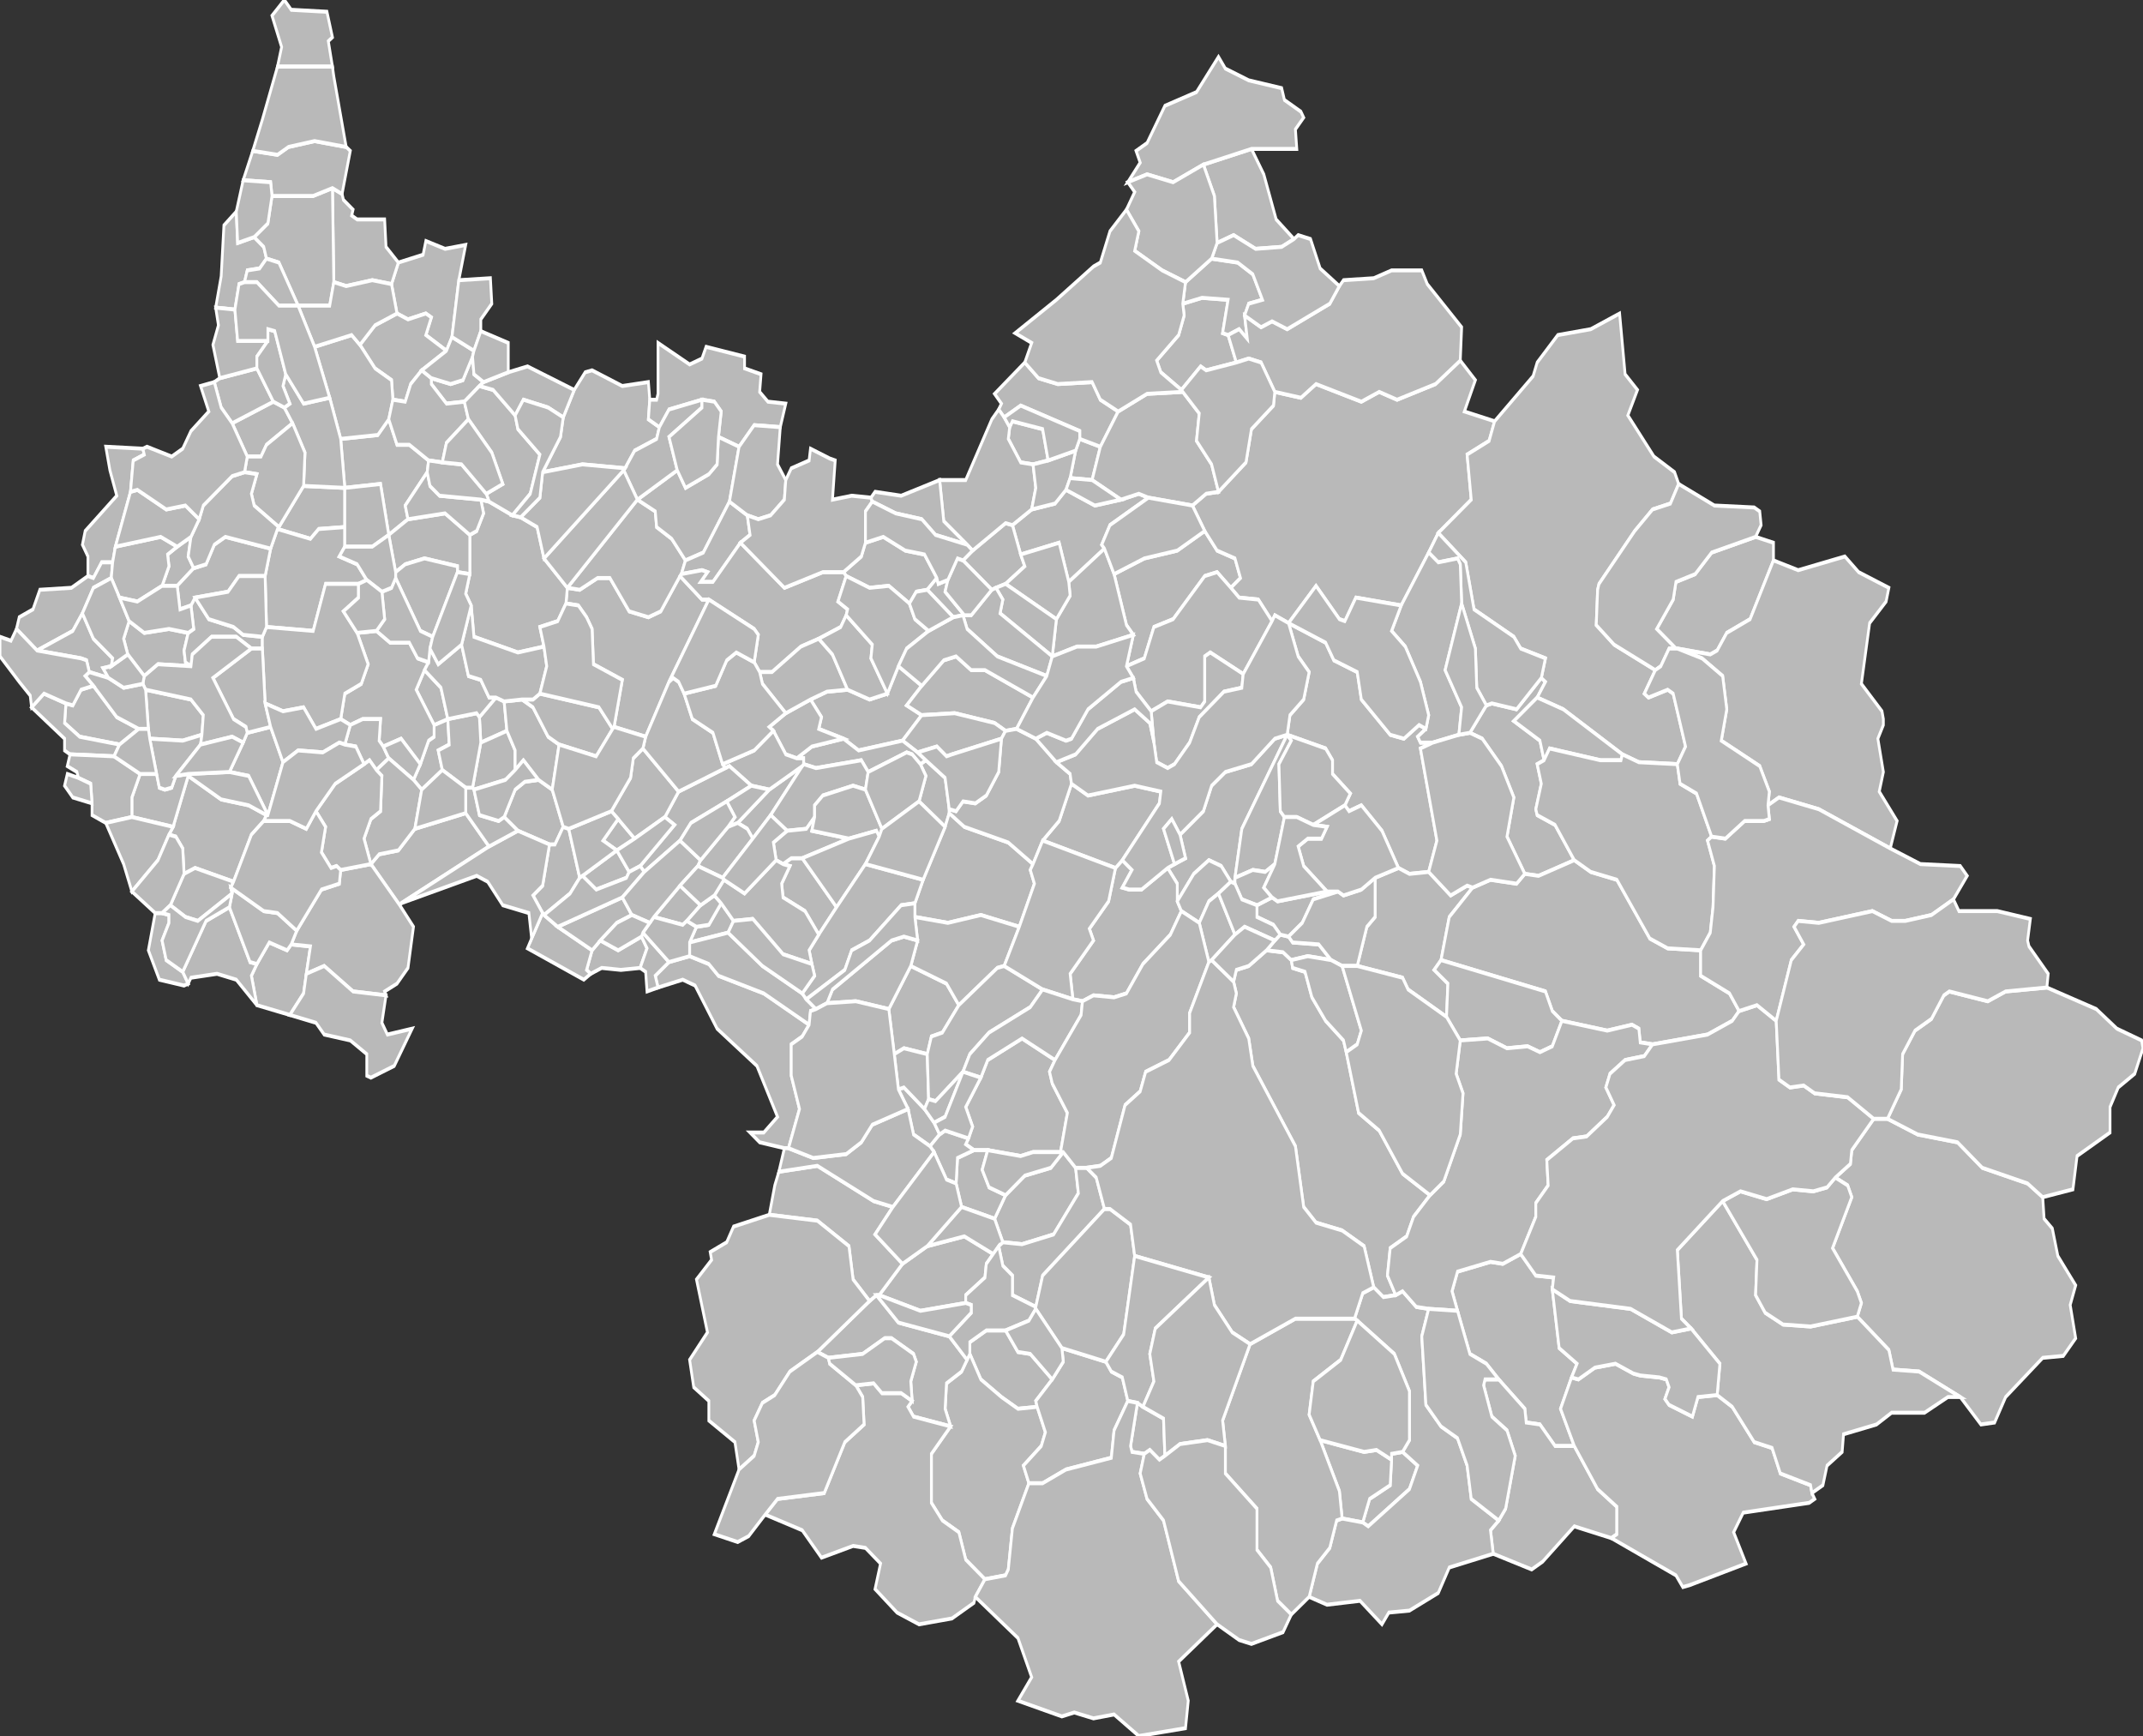 <?xml version="1.0" standalone="no"?>
<!DOCTYPE svg PUBLIC "-//W3C//DTD SVG 1.1//EN" 
  "http://www.w3.org/Graphics/SVG/1.1/DTD/svg11.dtd">
<svg width="1000" height="810" viewBox="5.624 45.052 1.56 0.886"  preserveAspectRatio="none"
     xmlns="http://www.w3.org/2000/svg" version="1.1">

<rect x="5.624" y="45.052" width="1.56" height="0.886" fill="#333333" stroke="none"/>

<style type="text/css" >
<![CDATA[

.communes { 
	fill           : #b9b9b9;
	fill-opacity   : 1;
	stroke         : white;
	stroke-opacity : 1;
	stroke-width   : 0.002;
}

]]>
</style>

<g transform="translate(0,45.938) scale(1,-1) translate(0,-45.052)">

<g class="communes">

<polygon id="73001 AIGUEBELETTE-LE-LAC" points="5.819,45.522 5.805,45.542 5.791,45.544 5.801,45.559 5.804,45.564 5.821,45.567 5.83,45.549 5.819,45.522" />
<polygon id="73002 AIGUEBELLE" points="6.312,45.516 6.293,45.529 6.298,45.542 6.294,45.548 6.298,45.55 6.312,45.541 6.315,45.525 6.315,45.523 6.312,45.516" />
<polygon id="73003 AIGUEBLANCHE" points="6.481,45.478 6.481,45.487 6.474,45.495 6.479,45.497 6.487,45.5 6.483,45.512 6.5,45.524 6.506,45.537 6.516,45.544 6.535,45.548 6.552,45.561 6.561,45.563 6.528,45.515 6.523,45.49 6.523,45.487 6.52,45.488 6.513,45.496 6.504,45.499 6.493,45.492 6.481,45.478" />
<polygon id="73004 AILLON-LE-JEUNE" points="6.094,45.562 6.071,45.567 6.077,45.591 6.056,45.599 6.055,45.617 6.051,45.623 6.045,45.629 6.036,45.63 6.037,45.638 6.046,45.637 6.059,45.643 6.068,45.643 6.082,45.626 6.096,45.623 6.105,45.626 6.119,45.644 6.135,45.632 6.14,45.632 6.111,45.59 6.094,45.562" />
<polygon id="73005 AILLON-LE-VIEUX" points="6.119,45.644 6.105,45.626 6.096,45.623 6.082,45.626 6.068,45.643 6.059,45.643 6.046,45.637 6.037,45.638 6.088,45.683 6.101,45.677 6.102,45.669 6.113,45.663 6.123,45.652 6.12,45.645 6.119,45.644" />
<polygon id="73006 AIME" points="6.664,45.493 6.65,45.492 6.642,45.495 6.63,45.514 6.615,45.527 6.606,45.524 6.603,45.527 6.607,45.533 6.594,45.543 6.594,45.55 6.589,45.556 6.561,45.563 6.563,45.573 6.573,45.581 6.577,45.595 6.569,45.603 6.562,45.62 6.589,45.61 6.595,45.601 6.612,45.595 6.615,45.581 6.636,45.563 6.646,45.561 6.657,45.568 6.662,45.566 6.656,45.562 6.658,45.559 6.667,45.559 6.658,45.556 6.67,45.509 6.664,45.493" />
<polygon id="73007 AITON" points="6.281,45.56 6.249,45.555 6.238,45.561 6.22,45.566 6.222,45.572 6.214,45.581 6.226,45.585 6.241,45.586 6.257,45.581 6.27,45.584 6.278,45.598 6.295,45.588 6.284,45.578 6.295,45.573 6.281,45.56" />
<polygon id="73008 AIX-LES-BAINS" points="5.907,45.665 5.907,45.665 5.901,45.691 5.875,45.689 5.872,45.714 5.899,45.716 5.907,45.724 5.913,45.711 5.922,45.711 5.936,45.703 5.935,45.697 5.919,45.68 5.921,45.673 5.907,45.665" />
<polygon id="73010 ALBENS" points="5.949,45.759 5.934,45.767 5.938,45.776 5.934,45.778 5.921,45.775 5.913,45.778 5.909,45.793 5.914,45.804 5.932,45.808 5.934,45.815 5.948,45.811 5.963,45.813 5.958,45.795 5.953,45.766 5.949,45.759" />
<polygon id="73011 ALBERTVILLE" points="6.402,45.641 6.395,45.661 6.367,45.655 6.361,45.67 6.375,45.678 6.392,45.681 6.4,45.688 6.421,45.68 6.44,45.683 6.453,45.686 6.46,45.684 6.432,45.67 6.426,45.66 6.428,45.658 6.402,45.641" />
<polygon id="73012 ALBIEZ-LE-JEUNE" points="6.379,45.22 6.365,45.219 6.353,45.225 6.338,45.234 6.33,45.247 6.33,45.253 6.342,45.259 6.356,45.259 6.365,45.248 6.374,45.247 6.39,45.234 6.378,45.223 6.379,45.22" />
<polygon id="73013 ALBIEZ-MONTROND" points="6.341,45.132 6.327,45.142 6.322,45.156 6.31,45.162 6.302,45.171 6.302,45.196 6.316,45.21 6.312,45.219 6.313,45.232 6.324,45.238 6.328,45.244 6.33,45.247 6.338,45.234 6.353,45.225 6.365,45.219 6.379,45.22 6.385,45.207 6.382,45.2 6.369,45.19 6.373,45.181 6.361,45.158 6.358,45.137 6.356,45.134 6.341,45.132" />
<polygon id="73014 ALLONDAZ" points="6.376,45.701 6.367,45.702 6.358,45.714 6.359,45.72 6.361,45.723 6.383,45.719 6.387,45.703 6.376,45.701" />
<polygon id="73015 LES ALLUES" points="6.64,45.277 6.631,45.276 6.624,45.281 6.617,45.302 6.601,45.31 6.582,45.314 6.573,45.322 6.567,45.353 6.536,45.394 6.533,45.408 6.522,45.424 6.524,45.431 6.522,45.437 6.524,45.443 6.533,45.445 6.546,45.453 6.558,45.452 6.564,45.448 6.565,45.444 6.574,45.442 6.579,45.429 6.589,45.417 6.602,45.407 6.604,45.401 6.613,45.37 6.628,45.361 6.645,45.339 6.665,45.328 6.653,45.317 6.648,45.307 6.636,45.301 6.634,45.287 6.64,45.277" />
<polygon id="73017 APREMONT" points="5.915,45.476 5.894,45.497 5.9,45.502 5.914,45.504 5.926,45.515 5.963,45.523 5.98,45.506 5.916,45.477 5.915,45.476" />
<polygon id="73018 ARBIN" points="6.073,45.504 6.063,45.509 6.074,45.52 6.086,45.51 6.073,45.504" />
<polygon id="73019 ARGENTINE" points="6.366,45.465 6.338,45.471 6.314,45.467 6.29,45.47 6.29,45.477 6.296,45.489 6.312,45.516 6.315,45.523 6.326,45.516 6.358,45.508 6.376,45.497 6.374,45.494 6.377,45.487 6.366,45.465" />
<polygon id="73020 ARITH" points="6.019,45.697 6.032,45.715 6.034,45.725 6.042,45.739 6.05,45.748 6.055,45.749 6.077,45.741 6.096,45.743 6.097,45.734 6.096,45.724 6.104,45.72 6.102,45.714 6.086,45.708 6.079,45.699 6.048,45.701 6.019,45.697" />
<polygon id="73021 ARVILLARD" points="6.195,45.352 6.177,45.355 6.17,45.36 6.18,45.36 6.19,45.368 6.175,45.394 6.146,45.413 6.13,45.435 6.121,45.438 6.103,45.434 6.101,45.44 6.111,45.447 6.126,45.45 6.14,45.446 6.147,45.44 6.18,45.431 6.213,45.415 6.208,45.409 6.2,45.405 6.2,45.389 6.206,45.372 6.198,45.352 6.195,45.352" />
<polygon id="73022 ATTIGNAT-ONCIN" points="5.794,45.488 5.766,45.495 5.758,45.492 5.757,45.505 5.752,45.511 5.747,45.512 5.75,45.516 5.761,45.542 5.785,45.53 5.805,45.527 5.818,45.522 5.816,45.519 5.807,45.512 5.794,45.488" />
<polygon id="73023 AUSSOIS" points="6.77,45.2 6.756,45.2 6.745,45.211 6.735,45.212 6.734,45.219 6.715,45.234 6.706,45.242 6.694,45.247 6.685,45.269 6.681,45.279 6.685,45.289 6.709,45.294 6.718,45.293 6.731,45.298 6.742,45.287 6.755,45.286 6.754,45.28 6.759,45.25 6.772,45.242 6.768,45.235 6.76,45.219 6.77,45.2" />
<polygon id="73024 LES AVANCHERS-VALMOREL" points="6.412,45.427 6.405,45.428 6.403,45.441 6.42,45.458 6.417,45.464 6.431,45.478 6.436,45.495 6.441,45.499 6.448,45.494 6.441,45.485 6.446,45.484 6.455,45.484 6.474,45.495 6.481,45.487 6.481,45.478 6.484,45.473 6.476,45.461 6.456,45.446 6.444,45.431 6.435,45.429 6.42,45.43 6.412,45.427" />
<polygon id="73025 AVRESSIEUX" points="5.711,45.558 5.682,45.562 5.671,45.569 5.672,45.579 5.677,45.578 5.683,45.586 5.692,45.588 5.709,45.572 5.725,45.566 5.711,45.558" />
<polygon id="73026 AVRIEUX" points="6.797,45.153 6.77,45.159 6.747,45.141 6.739,45.137 6.711,45.145 6.709,45.157 6.715,45.162 6.72,45.168 6.727,45.195 6.721,45.208 6.71,45.215 6.704,45.231 6.705,45.234 6.715,45.234 6.734,45.219 6.735,45.212 6.745,45.211 6.756,45.2 6.77,45.2 6.787,45.178 6.801,45.169 6.801,45.155 6.797,45.153" />
<polygon id="73027 AYN" points="5.771,45.563 5.757,45.56 5.733,45.561 5.732,45.566 5.73,45.586 5.763,45.581 5.772,45.573 5.771,45.563" />
<polygon id="73028 LA BALME" points="5.706,45.651 5.698,45.651 5.692,45.643 5.688,45.644 5.688,45.654 5.684,45.66 5.686,45.667 5.709,45.685 5.704,45.698 5.701,45.71 5.728,45.709 5.729,45.706 5.721,45.703 5.719,45.687 5.708,45.659 5.706,45.651" />
<polygon id="73029 BARBERAZ" points="5.931,45.535 5.925,45.54 5.93,45.548 5.936,45.56 5.94,45.562 5.94,45.568 5.95,45.571 5.951,45.558 5.943,45.555 5.946,45.545 5.931,45.535" />
<polygon id="73030 BARBY" points="5.974,45.559 5.973,45.572 5.985,45.582 5.991,45.58 5.993,45.565 5.974,45.559" />
<polygon id="73031 BASSENS" points="5.94,45.568 5.927,45.586 5.933,45.596 5.945,45.587 5.95,45.571 5.94,45.568" />
<polygon id="73032 LA BATHIE" points="6.444,45.598 6.449,45.614 6.444,45.619 6.435,45.645 6.457,45.653 6.481,45.657 6.501,45.667 6.51,45.657 6.523,45.653 6.527,45.643 6.52,45.638 6.51,45.646 6.501,45.644 6.478,45.622 6.464,45.618 6.457,45.602 6.444,45.598" />
<polygon id="73033 LA BAUCHE" points="5.793,45.482 5.768,45.468 5.759,45.47 5.748,45.476 5.758,45.492 5.766,45.495 5.794,45.488 5.792,45.485 5.793,45.482" />
<polygon id="73034 BEAUFORT" points="6.562,45.62 6.552,45.624 6.55,45.621 6.54,45.632 6.526,45.633 6.52,45.638 6.527,45.643 6.523,45.653 6.51,45.657 6.501,45.667 6.492,45.68 6.502,45.686 6.511,45.687 6.531,45.702 6.535,45.719 6.551,45.731 6.552,45.738 6.571,45.735 6.582,45.742 6.615,45.733 6.628,45.738 6.641,45.734 6.669,45.742 6.687,45.754 6.698,45.744 6.69,45.728 6.712,45.723 6.708,45.713 6.692,45.706 6.695,45.683 6.671,45.666 6.664,45.656 6.644,45.629 6.611,45.633 6.603,45.621 6.599,45.622 6.582,45.639 6.562,45.62" />
<polygon id="73036 BELLECOMBE-EN-BAUGES" points="6.162,45.71 6.147,45.715 6.149,45.728 6.144,45.733 6.135,45.734 6.111,45.729 6.104,45.72 6.096,45.724 6.097,45.734 6.102,45.734 6.103,45.737 6.103,45.763 6.126,45.752 6.135,45.755 6.138,45.761 6.166,45.756 6.166,45.75 6.178,45.747 6.177,45.738 6.183,45.733 6.196,45.732 6.192,45.72 6.173,45.721 6.162,45.71" />
<polygon id="73038 BELLENTRE" points="6.77,45.499 6.744,45.491 6.734,45.492 6.721,45.511 6.726,45.531 6.717,45.547 6.703,45.561 6.694,45.564 6.706,45.578 6.71,45.579 6.728,45.576 6.746,45.592 6.749,45.59 6.743,45.582 6.726,45.57 6.745,45.56 6.748,45.55 6.743,45.548 6.746,45.538 6.742,45.525 6.743,45.522 6.756,45.517 6.77,45.499" />
<polygon id="73039 BELMONT-TRAMONET" points="5.707,45.552 5.675,45.553 5.671,45.555 5.671,45.561 5.647,45.577 5.656,45.584 5.672,45.579 5.671,45.569 5.682,45.562 5.711,45.558 5.707,45.552" />
<polygon id="73040 BESSANS" points="7.111,45.327 7.112,45.316 7.118,45.311 7.122,45.297 7.135,45.282 7.131,45.272 7.135,45.255 7.126,45.246 7.111,45.245 7.084,45.225 7.076,45.212 7.066,45.211 7.051,45.225 7.021,45.238 7.002,45.239 6.999,45.249 6.976,45.266 6.979,45.273 6.976,45.279 6.958,45.301 6.972,45.327 6.969,45.333 6.96,45.337 6.971,45.344 6.972,45.351 6.988,45.367 6.998,45.367 7.02,45.359 7.049,45.355 7.067,45.342 7.1,45.334 7.111,45.327" />
<polygon id="73041 BETTON-BETTONET" points="6.172,45.51 6.168,45.515 6.161,45.518 6.184,45.535 6.208,45.547 6.185,45.522 6.172,45.51" />
<polygon id="73042 BILLIEME" points="5.804,45.705 5.793,45.722 5.823,45.733 5.831,45.73 5.837,45.722 5.818,45.711 5.814,45.705 5.804,45.705" />
<polygon id="73043 LA BIOLLE" points="5.931,45.749 5.923,45.742 5.919,45.733 5.91,45.734 5.909,45.744 5.897,45.75 5.886,45.762 5.897,45.772 5.913,45.778 5.921,45.775 5.934,45.778 5.938,45.776 5.934,45.767 5.949,45.759 5.931,45.749" />
<polygon id="73045 LE BOIS" points="6.497,45.467 6.484,45.473 6.481,45.478 6.493,45.492 6.504,45.499 6.513,45.496 6.52,45.488 6.511,45.482 6.504,45.478 6.497,45.467" />
<polygon id="73046 BONNEVAL" points="6.436,45.495 6.383,45.509 6.395,45.519 6.404,45.538 6.416,45.532 6.45,45.537 6.469,45.534 6.468,45.528 6.441,45.499 6.436,45.495" />
<polygon id="73047 BONNEVAL-SUR-ARC" points="7.111,45.327 7.1,45.334 7.067,45.342 7.049,45.355 7.02,45.359 6.998,45.367 7.008,45.382 7.009,45.4 7.018,45.412 7.03,45.418 7.039,45.43 7.043,45.432 7.071,45.427 7.084,45.432 7.114,45.434 7.15,45.423 7.165,45.413 7.183,45.407 7.184,45.403 7.178,45.39 7.166,45.383 7.16,45.373 7.16,45.36 7.136,45.348 7.133,45.331 7.111,45.327" />
<polygon id="73048 BONVILLARD" points="6.356,45.565 6.348,45.569 6.319,45.574 6.295,45.573 6.284,45.578 6.295,45.588 6.311,45.601 6.32,45.603 6.331,45.596 6.341,45.596 6.376,45.582 6.364,45.566 6.356,45.565" />
<polygon id="73049 BONVILLARET" points="6.353,45.561 6.317,45.553 6.313,45.552 6.306,45.557 6.292,45.554 6.281,45.56 6.295,45.573 6.319,45.574 6.348,45.569 6.356,45.565 6.353,45.561" />
<polygon id="73050 BOURDEAU" points="5.875,45.669 5.856,45.668 5.85,45.663 5.826,45.668 5.827,45.669 5.845,45.69 5.875,45.689 5.875,45.669" />
<polygon id="73051 LE BOURGET-DU-LAC" points="5.885,45.64 5.861,45.64 5.852,45.616 5.818,45.618 5.817,45.644 5.821,45.658 5.826,45.668 5.85,45.663 5.856,45.668 5.875,45.669 5.875,45.659 5.871,45.654 5.884,45.65 5.891,45.642 5.885,45.64" />
<polygon id="73052 BOURGET-EN-HUILE" points="6.22,45.461 6.21,45.473 6.194,45.48 6.193,45.487 6.199,45.496 6.194,45.497 6.2,45.5 6.208,45.5 6.233,45.475 6.22,45.461" />
<polygon id="73053 BOURGNEUF" points="6.256,45.544 6.251,45.55 6.218,45.546 6.209,45.548 6.209,45.551 6.204,45.551 6.215,45.557 6.238,45.561 6.249,45.555 6.281,45.56 6.292,45.554 6.298,45.55 6.294,45.548 6.288,45.553 6.284,45.554 6.256,45.544" />
<polygon id="73054 BOURG-SAINT-MAURICE" points="6.845,45.548 6.817,45.549 6.805,45.553 6.762,45.576 6.743,45.582 6.749,45.59 6.746,45.592 6.749,45.602 6.731,45.607 6.726,45.613 6.697,45.627 6.691,45.651 6.671,45.666 6.695,45.683 6.692,45.706 6.708,45.713 6.712,45.723 6.74,45.746 6.743,45.753 6.758,45.767 6.782,45.77 6.803,45.778 6.807,45.747 6.816,45.739 6.809,45.726 6.828,45.705 6.843,45.697 6.846,45.691 6.84,45.681 6.827,45.678 6.814,45.667 6.788,45.64 6.787,45.637 6.786,45.619 6.799,45.609 6.829,45.596 6.821,45.584 6.824,45.582 6.838,45.586 6.842,45.584 6.851,45.557 6.845,45.548" />
<polygon id="73055 BOZEL" points="6.677,45.419 6.649,45.433 6.645,45.439 6.612,45.445 6.619,45.465 6.625,45.47 6.625,45.49 6.642,45.495 6.65,45.492 6.664,45.493 6.68,45.481 6.692,45.486 6.696,45.485 6.679,45.47 6.673,45.448 6.668,45.443 6.678,45.436 6.677,45.419" />
<polygon id="73056 BRAMANS" points="6.943,45.176 6.945,45.173 6.941,45.171 6.893,45.166 6.886,45.156 6.895,45.14 6.854,45.129 6.849,45.128 6.844,45.134 6.797,45.153 6.801,45.155 6.801,45.169 6.787,45.178 6.77,45.2 6.76,45.219 6.768,45.235 6.773,45.234 6.785,45.24 6.8,45.242 6.813,45.237 6.818,45.236 6.832,45.235 6.837,45.234 6.839,45.23 6.836,45.224 6.839,45.221 6.856,45.215 6.86,45.225 6.874,45.226 6.885,45.22 6.901,45.202 6.914,45.199 6.92,45.186 6.942,45.18 6.943,45.176" />
<polygon id="73057 BRIDES-LES-BAINS" points="6.564,45.448 6.558,45.452 6.546,45.453 6.552,45.458 6.556,45.461 6.562,45.46 6.565,45.457 6.584,45.456 6.593,45.448 6.576,45.45 6.564,45.448" />
<polygon id="73058 LA BRIDOIRE" points="5.75,45.516 5.72,45.521 5.72,45.531 5.726,45.543 5.738,45.543 5.74,45.536 5.744,45.535 5.749,45.536 5.752,45.542 5.761,45.543 5.761,45.542 5.75,45.516" />
<polygon id="73059 BRISON-SAINT-INNOCENT" points="5.872,45.714 5.864,45.735 5.853,45.761 5.88,45.767 5.886,45.762 5.897,45.75 5.909,45.744 5.91,45.734 5.907,45.724 5.899,45.716 5.872,45.714" />
<polygon id="73061 CESARCHES" points="6.419,45.693 6.403,45.694 6.407,45.708 6.41,45.714 6.425,45.71 6.419,45.693" />
<polygon id="73062 CESSENS" points="5.909,45.793 5.895,45.795 5.876,45.792 5.867,45.794 5.866,45.842 5.873,45.839 5.874,45.836 5.881,45.831 5.88,45.828 5.884,45.826 5.904,45.826 5.905,45.812 5.914,45.804 5.909,45.793" />
<polygon id="73063 CEVINS" points="6.462,45.575 6.451,45.585 6.449,45.592 6.444,45.598 6.457,45.602 6.464,45.618 6.478,45.622 6.501,45.644 6.51,45.646 6.52,45.638 6.526,45.633 6.54,45.632 6.55,45.621 6.529,45.594 6.505,45.605 6.501,45.603 6.501,45.58 6.498,45.577 6.474,45.58 6.462,45.575" />
<polygon id="73064 CHALLES-LES-EAUX" points="5.969,45.535 5.968,45.536 5.974,45.559 5.993,45.565 5.999,45.555 5.999,45.545 5.992,45.54 5.969,45.535" />
<polygon id="73065 CHAMBERY" points="5.93,45.548 5.916,45.561 5.903,45.557 5.9,45.56 5.901,45.571 5.888,45.571 5.879,45.568 5.872,45.571 5.875,45.584 5.887,45.589 5.892,45.599 5.884,45.615 5.898,45.616 5.908,45.61 5.922,45.61 5.928,45.602 5.936,45.6 5.933,45.596 5.927,45.586 5.94,45.568 5.94,45.562 5.936,45.56 5.93,45.548" />
<polygon id="73067 LA CHAMBRE" points="6.301,45.353 6.289,45.359 6.285,45.372 6.278,45.382 6.282,45.383 6.297,45.372 6.304,45.365 6.308,45.359 6.301,45.353" />
<polygon id="73068 CHAMOUSSET" points="6.204,45.551 6.196,45.553 6.187,45.565 6.184,45.567 6.196,45.574 6.214,45.581 6.222,45.572 6.22,45.566 6.238,45.561 6.215,45.557 6.204,45.551" />
<polygon id="73069 CHAMOUX-SUR-GELON" points="6.197,45.514 6.185,45.522 6.208,45.547 6.209,45.548 6.218,45.546 6.251,45.55 6.256,45.544 6.254,45.535 6.245,45.537 6.223,45.532 6.217,45.527 6.217,45.521 6.211,45.515 6.197,45.514" />
<polygon id="73070 CHAMPAGNEUX" points="5.651,45.606 5.636,45.617 5.638,45.623 5.648,45.627 5.653,45.637 5.676,45.638 5.688,45.644 5.692,45.643 5.698,45.651 5.706,45.651 5.705,45.643 5.692,45.638 5.684,45.625 5.677,45.616 5.651,45.606" />
<polygon id="73071 CHAMPAGNY-EN-VANOISE" points="6.827,45.405 6.818,45.406 6.817,45.413 6.812,45.415 6.794,45.412 6.761,45.417 6.754,45.422 6.749,45.432 6.673,45.448 6.679,45.47 6.696,45.485 6.709,45.489 6.728,45.487 6.734,45.492 6.744,45.491 6.77,45.499 6.782,45.493 6.801,45.489 6.825,45.459 6.838,45.454 6.862,45.453 6.862,45.44 6.883,45.431 6.89,45.422 6.885,45.417 6.867,45.41 6.827,45.405" />
<polygon id="73072 CHAMP-LAURENT" points="6.194,45.497 6.189,45.499 6.187,45.508 6.197,45.514 6.211,45.515 6.217,45.521 6.215,45.514 6.242,45.51 6.208,45.5 6.2,45.5 6.194,45.497" />
<polygon id="73073 CHANAZ" points="5.795,45.78 5.781,45.781 5.785,45.797 5.787,45.823 5.796,45.83 5.797,45.814 5.809,45.817 5.816,45.812 5.818,45.806 5.813,45.801 5.804,45.8 5.802,45.794 5.798,45.793 5.795,45.78" />
<polygon id="73074 LA CHAPELLE" points="6.275,45.4 6.271,45.423 6.287,45.445 6.313,45.436 6.322,45.425 6.31,45.411 6.302,45.409 6.299,45.4 6.282,45.403 6.275,45.4" />
<polygon id="73075 LA CHAPELLE-BLANCHE" points="6.054,45.441 6.051,45.443 6.055,45.453 6.061,45.458 6.074,45.453 6.091,45.46 6.095,45.454 6.09,45.444 6.076,45.443 6.062,45.444 6.054,45.441" />
<polygon id="73076 LA CHAPELLE-DU-MONT-DU-CHAT" points="5.875,45.689 5.845,45.69 5.846,45.707 5.837,45.722 5.831,45.73 5.835,45.732 5.83,45.741 5.832,45.747 5.845,45.732 5.864,45.735 5.872,45.714 5.875,45.689" />
<polygon id="73077 LES CHAPELLES" points="6.746,45.592 6.728,45.576 6.71,45.579 6.706,45.578 6.699,45.587 6.698,45.607 6.688,45.63 6.687,45.65 6.685,45.653 6.671,45.651 6.664,45.656 6.671,45.666 6.691,45.651 6.697,45.627 6.726,45.613 6.731,45.607 6.749,45.602 6.746,45.592" />
<polygon id="73078 LA CHAPELLE-SAINT-MARTIN" points="5.753,45.639 5.742,45.639 5.747,45.649 5.746,45.655 5.753,45.659 5.763,45.664 5.761,45.654 5.765,45.648 5.753,45.639" />
<polygon id="73079 CHATEAUNEUF" points="6.184,45.535 6.171,45.537 6.155,45.547 6.152,45.546 6.15,45.548 6.173,45.555 6.187,45.565 6.196,45.553 6.204,45.551 6.209,45.551 6.209,45.548 6.208,45.547 6.184,45.535" />
<polygon id="73080 LE CHATEL" points="6.407,45.342 6.409,45.329 6.391,45.308 6.368,45.303 6.354,45.304 6.348,45.316 6.356,45.328 6.37,45.338 6.389,45.342 6.398,45.35 6.407,45.342" />
<polygon id="73081 LE CHATELARD" points="6.123,45.652 6.113,45.663 6.102,45.669 6.101,45.677 6.088,45.683 6.117,45.698 6.123,45.689 6.14,45.696 6.146,45.701 6.147,45.715 6.162,45.71 6.155,45.682 6.136,45.656 6.123,45.652" />
<polygon id="73082 LA CHAVANNE" points="6.082,45.493 6.08,45.49 6.058,45.484 6.048,45.491 6.073,45.504 6.082,45.493" />
<polygon id="73083 LES CHAVANNES-EN-MAURIENNE" points="6.297,45.372 6.282,45.383 6.278,45.382 6.275,45.4 6.282,45.403 6.299,45.4 6.3,45.377 6.297,45.372" />
<polygon id="73084 CHIGNIN" points="6.024,45.507 6.001,45.514 5.991,45.521 5.999,45.535 6.006,45.539 6.016,45.54 6.026,45.535 6.034,45.516 6.028,45.507 6.024,45.507" />
<polygon id="73085 CHINDRIEUX" points="5.841,45.782 5.827,45.804 5.818,45.806 5.816,45.812 5.809,45.817 5.819,45.824 5.822,45.838 5.852,45.838 5.866,45.842 5.867,45.794 5.864,45.782 5.841,45.782" />
<polygon id="73086 CLERY" points="6.286,45.63 6.271,45.639 6.257,45.638 6.24,45.644 6.238,45.646 6.251,45.654 6.254,45.661 6.267,45.664 6.283,45.657 6.297,45.655 6.306,45.643 6.299,45.637 6.291,45.636 6.286,45.63" />
<polygon id="73087 COGNIN" points="5.898,45.545 5.893,45.55 5.889,45.548 5.883,45.557 5.875,45.558 5.879,45.568 5.888,45.571 5.901,45.571 5.9,45.56 5.903,45.557 5.907,45.551 5.898,45.545" />
<polygon id="73088 COHENNOZ" points="6.484,45.739 6.469,45.748 6.466,45.754 6.482,45.767 6.486,45.777 6.485,45.783 6.499,45.786 6.518,45.785 6.514,45.768 6.518,45.767 6.524,45.753 6.502,45.749 6.498,45.751 6.484,45.739" />
<polygon id="73089 COISE-SAINT-JEAN-PIED-GAUTHIER" points="6.093,45.493 6.09,45.496 6.115,45.517 6.108,45.521 6.118,45.534 6.152,45.546 6.155,45.547 6.171,45.537 6.153,45.529 6.127,45.518 6.119,45.509 6.093,45.493" />
<polygon id="73090 LA COMPOTE" points="6.163,45.661 6.143,45.641 6.134,45.641 6.139,45.646 6.135,45.647 6.12,45.645 6.123,45.652 6.136,45.656 6.155,45.682 6.168,45.675 6.17,45.665 6.163,45.661" />
<polygon id="73091 CONJUX" points="5.841,45.782 5.827,45.782 5.811,45.794 5.802,45.794 5.804,45.8 5.813,45.801 5.818,45.806 5.827,45.804 5.841,45.782" />
<polygon id="73092 CORBEL" points="5.835,45.42 5.811,45.425 5.807,45.44 5.811,45.446 5.82,45.457 5.833,45.453 5.836,45.456 5.85,45.455 5.847,45.441 5.845,45.431 5.835,45.42" />
<polygon id="73093 LA COTE-D'AIME" points="6.667,45.559 6.658,45.559 6.656,45.562 6.662,45.566 6.664,45.573 6.658,45.59 6.647,45.608 6.637,45.616 6.644,45.629 6.664,45.656 6.671,45.651 6.685,45.653 6.687,45.65 6.688,45.63 6.676,45.596 6.688,45.577 6.686,45.563 6.667,45.559" />
<polygon id="73094 CREST-VOLAND" points="6.53,45.777 6.532,45.765 6.526,45.77 6.518,45.767 6.514,45.768 6.518,45.785 6.499,45.786 6.485,45.783 6.487,45.794 6.506,45.806 6.525,45.804 6.536,45.798 6.543,45.785 6.533,45.783 6.53,45.777" />
<polygon id="73095 LA CROIX-DE-LA-ROCHETTE" points="6.124,45.468 6.121,45.466 6.1,45.47 6.119,45.486 6.134,45.476 6.124,45.468" />
<polygon id="73096 CRUET" points="6.086,45.51 6.074,45.52 6.069,45.524 6.083,45.541 6.085,45.551 6.092,45.556 6.118,45.534 6.108,45.521 6.086,45.51" />
<polygon id="73097 CURIENNE" points="6.026,45.535 6.016,45.54 6.005,45.55 5.999,45.545 5.999,45.555 5.993,45.565 5.991,45.58 6.004,45.581 6.012,45.577 6.023,45.562 6.031,45.558 6.026,45.535" />
<polygon id="73098 LES DESERTS" points="6.02,45.608 6.001,45.605 5.969,45.613 5.967,45.629 5.963,45.635 5.966,45.645 5.966,45.665 5.971,45.667 5.976,45.676 5.974,45.683 5.98,45.682 5.997,45.675 6.003,45.674 6.015,45.669 6.02,45.653 6.037,45.638 6.036,45.63 6.03,45.621 6.017,45.618 6.02,45.608" />
<polygon id="73099 DETRIER" points="6.095,45.432 6.094,45.442 6.09,45.444 6.095,45.454 6.091,45.46 6.092,45.462 6.111,45.447 6.101,45.44 6.103,45.434 6.095,45.432" />
<polygon id="73100 DOMESSIN" points="5.701,45.518 5.696,45.52 5.691,45.522 5.691,45.528 5.69,45.538 5.681,45.541 5.68,45.544 5.673,45.547 5.675,45.553 5.707,45.552 5.726,45.543 5.72,45.531 5.72,45.521 5.701,45.518" />
<polygon id="73101 DOUCY-EN-BAUGES" points="6.196,45.693 6.195,45.683 6.185,45.675 6.176,45.673 6.168,45.675 6.155,45.682 6.162,45.71 6.173,45.721 6.192,45.72 6.19,45.701 6.196,45.693" />
<polygon id="73103 DRUMETTAZ-CLARAFOND" points="5.912,45.646 5.907,45.665 5.921,45.673 5.948,45.676 5.966,45.665 5.966,45.645 5.957,45.646 5.957,45.649 5.933,45.653 5.919,45.65 5.912,45.646" />
<polygon id="73104 DULLIN" points="5.752,45.542 5.749,45.536 5.744,45.535 5.74,45.536 5.738,45.543 5.733,45.561 5.757,45.56 5.771,45.563 5.77,45.558 5.752,45.542" />
<polygon id="73105 LES ECHELLES" points="5.758,45.435 5.74,45.438 5.732,45.453 5.737,45.472 5.742,45.472 5.747,45.471 5.747,45.467 5.742,45.458 5.745,45.448 5.757,45.442 5.761,45.436 5.758,45.435" />
<polygon id="73106 ECOLE" points="6.177,45.595 6.173,45.6 6.176,45.614 6.173,45.617 6.14,45.632 6.135,45.632 6.119,45.644 6.12,45.645 6.135,45.647 6.139,45.646 6.134,45.641 6.143,45.641 6.163,45.661 6.195,45.638 6.223,45.646 6.238,45.646 6.24,45.644 6.234,45.631 6.241,45.627 6.24,45.624 6.236,45.618 6.22,45.612 6.207,45.608 6.186,45.595 6.177,45.595" />
<polygon id="73107 ENTREMONT-LE-VIEUX" points="5.905,45.43 5.881,45.432 5.86,45.445 5.847,45.441 5.85,45.455 5.836,45.456 5.84,45.463 5.858,45.484 5.871,45.487 5.872,45.494 5.894,45.497 5.915,45.476 5.925,45.465 5.921,45.444 5.913,45.436 5.904,45.432 5.905,45.43" />
<polygon id="73108 EPERSY" points="5.962,45.733 5.949,45.732 5.938,45.742 5.938,45.745 5.952,45.742 5.961,45.744 5.968,45.756 5.969,45.747 5.976,45.743 5.973,45.741 5.962,45.733" />
<polygon id="73109 EPIERRE" points="6.322,45.425 6.313,45.436 6.287,45.445 6.292,45.458 6.29,45.47 6.314,45.467 6.338,45.471 6.366,45.465 6.355,45.445 6.35,45.444 6.322,45.425" />
<polygon id="73110 ESSERTS-BLAY" points="6.39,45.603 6.393,45.622 6.403,45.634 6.402,45.641 6.428,45.658 6.435,45.645 6.444,45.619 6.449,45.614 6.422,45.608 6.408,45.608 6.39,45.603" />
<polygon id="73111 ETABLE" points="6.126,45.457 6.131,45.465 6.14,45.466 6.149,45.477 6.158,45.468 6.154,45.462 6.126,45.457" />
<polygon id="73112 FEISSONS-SUR-ISERE" points="6.529,45.594 6.528,45.587 6.515,45.585 6.497,45.572 6.49,45.559 6.479,45.548 6.474,45.546 6.466,45.549 6.464,45.559 6.462,45.575 6.474,45.58 6.498,45.577 6.501,45.58 6.501,45.603 6.505,45.605 6.529,45.594" />
<polygon id="73113 FEISSONS-SUR-SALINS" points="6.562,45.46 6.556,45.461 6.551,45.466 6.539,45.47 6.539,45.476 6.55,45.48 6.554,45.478 6.59,45.483 6.598,45.483 6.58,45.479 6.572,45.467 6.562,45.46" />
<polygon id="73114 FLUMET" points="6.566,45.816 6.557,45.812 6.538,45.811 6.522,45.818 6.51,45.814 6.508,45.838 6.5,45.854 6.535,45.862 6.544,45.849 6.553,45.826 6.566,45.816" />
<polygon id="73115 FONTAINE-LE-PUITS" points="6.504,45.447 6.497,45.467 6.504,45.478 6.511,45.482 6.523,45.461 6.506,45.448 6.504,45.447" />
<polygon id="73116 FONTCOUVERTE-LA-TOUSSUIRE" points="6.316,45.21 6.289,45.215 6.285,45.22 6.288,45.223 6.287,45.233 6.291,45.243 6.289,45.247 6.273,45.255 6.268,45.255 6.252,45.247 6.227,45.245 6.219,45.248 6.257,45.274 6.262,45.277 6.278,45.263 6.315,45.256 6.328,45.244 6.324,45.238 6.313,45.232 6.312,45.219 6.316,45.21" />
<polygon id="73117 FOURNEAUX" points="6.645,45.197 6.656,45.19 6.65,45.178 6.62,45.159 6.616,45.161 6.621,45.173 6.636,45.18 6.637,45.193 6.637,45.196 6.645,45.197" />
<polygon id="73118 FRANCIN" points="6.02,45.471 6.019,45.472 6.012,45.481 6.019,45.486 6.024,45.507 6.028,45.507 6.034,45.516 6.038,45.515 6.046,45.49 6.039,45.482 6.02,45.471" />
<polygon id="73119 FRENEY" points="6.616,45.161 6.601,45.163 6.599,45.177 6.585,45.203 6.617,45.197 6.626,45.198 6.637,45.193 6.636,45.18 6.621,45.173 6.616,45.161" />
<polygon id="73120 FRETERIVE" points="6.196,45.574 6.179,45.589 6.177,45.595 6.186,45.595 6.207,45.608 6.22,45.612 6.23,45.604 6.241,45.586 6.226,45.585 6.214,45.581 6.196,45.574" />
<polygon id="73121 FRONTENEX" points="6.318,45.623 6.299,45.637 6.306,45.643 6.307,45.64 6.314,45.642 6.312,45.636 6.326,45.624 6.325,45.624 6.318,45.623" />
<polygon id="73122 GERBAIX" points="5.729,45.593 5.717,45.604 5.714,45.612 5.718,45.621 5.729,45.615 5.747,45.617 5.761,45.615 5.758,45.606 5.759,45.6 5.763,45.598 5.739,45.599 5.729,45.593" />
<polygon id="73123 LA GIETTAZ" points="6.445,45.845 6.454,45.855 6.451,45.861 6.459,45.865 6.472,45.884 6.495,45.891 6.511,45.909 6.516,45.903 6.533,45.897 6.557,45.893 6.559,45.887 6.571,45.881 6.573,45.878 6.567,45.872 6.568,45.862 6.535,45.862 6.5,45.854 6.478,45.845 6.459,45.849 6.445,45.845" />
<polygon id="73124 GILLY-SUR-ISERE" points="6.346,45.637 6.325,45.652 6.332,45.657 6.356,45.671 6.361,45.67 6.367,45.655 6.37,45.649 6.356,45.64 6.349,45.638 6.346,45.637" />
<polygon id="73126 GRANIER" points="6.662,45.566 6.657,45.568 6.646,45.561 6.636,45.563 6.615,45.581 6.612,45.595 6.595,45.601 6.589,45.61 6.562,45.62 6.582,45.639 6.599,45.622 6.603,45.621 6.611,45.633 6.644,45.629 6.637,45.616 6.647,45.608 6.658,45.59 6.664,45.573 6.662,45.566" />
<polygon id="73127 GRESIN" points="5.703,45.592 5.689,45.595 5.687,45.601 5.683,45.602 5.651,45.606 5.677,45.616 5.684,45.625 5.692,45.612 5.706,45.602 5.705,45.598 5.699,45.597 5.703,45.592" />
<polygon id="73128 GRESY-SUR-AIX" points="5.936,45.703 5.922,45.711 5.913,45.711 5.907,45.724 5.91,45.734 5.919,45.733 5.923,45.742 5.931,45.749 5.938,45.745 5.938,45.742 5.949,45.732 5.962,45.733 5.965,45.724 5.949,45.712 5.946,45.702 5.936,45.703" />
<polygon id="73129 GRESY-SUR-ISERE" points="6.27,45.584 6.257,45.581 6.241,45.586 6.23,45.604 6.22,45.612 6.236,45.618 6.24,45.624 6.259,45.609 6.258,45.602 6.27,45.584" />
<polygon id="73130 GRIGNON" points="6.393,45.622 6.356,45.64 6.37,45.649 6.367,45.655 6.395,45.661 6.402,45.641 6.403,45.634 6.393,45.622" />
<polygon id="73131 HAUTECOUR" points="6.523,45.49 6.528,45.515 6.561,45.563 6.564,45.56 6.555,45.548 6.556,45.524 6.559,45.521 6.552,45.497 6.545,45.493 6.536,45.494 6.523,45.49" />
<polygon id="73132 HAUTELUCE" points="6.687,45.754 6.669,45.742 6.641,45.734 6.628,45.738 6.615,45.733 6.582,45.742 6.571,45.735 6.552,45.738 6.542,45.753 6.533,45.755 6.524,45.753 6.518,45.767 6.526,45.77 6.532,45.765 6.53,45.777 6.542,45.771 6.55,45.774 6.561,45.77 6.592,45.783 6.599,45.792 6.602,45.795 6.624,45.796 6.637,45.8 6.659,45.8 6.663,45.793 6.688,45.771 6.687,45.754" />
<polygon id="73133 HAUTEVILLE" points="6.154,45.516 6.159,45.521 6.153,45.529 6.171,45.537 6.184,45.535 6.161,45.518 6.154,45.516" />
<polygon id="73135 HERMILLON" points="6.378,45.271 6.361,45.277 6.361,45.287 6.354,45.292 6.351,45.302 6.354,45.304 6.368,45.303 6.391,45.308 6.409,45.329 6.407,45.342 6.415,45.342 6.422,45.337 6.428,45.321 6.383,45.287 6.378,45.271" />
<polygon id="73137 JACOB-BELLECOMBETTE" points="5.925,45.54 5.907,45.551 5.903,45.557 5.916,45.561 5.93,45.548 5.925,45.54" />
<polygon id="73138 JARRIER" points="6.327,45.273 6.294,45.269 6.264,45.277 6.281,45.293 6.299,45.302 6.326,45.307 6.347,45.298 6.342,45.293 6.341,45.286 6.327,45.277 6.327,45.273" />
<polygon id="73139 JARSY" points="6.238,45.646 6.223,45.646 6.195,45.638 6.163,45.661 6.17,45.665 6.168,45.675 6.176,45.673 6.185,45.675 6.195,45.683 6.196,45.693 6.2,45.699 6.213,45.703 6.214,45.709 6.228,45.704 6.232,45.703 6.23,45.683 6.244,45.685 6.258,45.684 6.259,45.682 6.254,45.677 6.254,45.661 6.251,45.654 6.238,45.646" />
<polygon id="73140 JONGIEUX" points="5.793,45.722 5.785,45.73 5.78,45.743 5.784,45.745 5.811,45.75 5.823,45.733 5.793,45.722" />
<polygon id="73141 LAISSAUD" points="6.049,45.438 6.008,45.454 6.011,45.459 6.019,45.472 6.02,45.471 6.03,45.465 6.055,45.453 6.051,45.443 6.054,45.441 6.049,45.438" />
<polygon id="73142 LANDRY" points="6.748,45.55 6.745,45.56 6.726,45.57 6.743,45.582 6.762,45.576 6.805,45.553 6.804,45.55 6.789,45.55 6.752,45.556 6.748,45.55" />
<polygon id="73143 LANSLEBOURG-MONT-CENIS" points="6.943,45.176 6.942,45.18 6.92,45.186 6.914,45.199 6.901,45.202 6.885,45.22 6.874,45.226 6.876,45.242 6.855,45.26 6.848,45.265 6.845,45.3 6.878,45.325 6.903,45.295 6.902,45.277 6.909,45.268 6.922,45.262 6.942,45.261 6.976,45.266 6.999,45.249 7.002,45.239 7.021,45.238 7.051,45.225 7.042,45.225 7.025,45.217 7.001,45.217 6.99,45.211 6.966,45.206 6.965,45.197 6.954,45.19 6.951,45.18 6.943,45.176" />
<polygon id="73144 LANSLEVILLARD" points="6.976,45.266 6.942,45.261 6.922,45.262 6.909,45.268 6.902,45.277 6.903,45.295 6.878,45.325 6.891,45.33 6.91,45.326 6.929,45.331 6.944,45.33 6.954,45.332 6.96,45.337 6.969,45.333 6.972,45.327 6.958,45.301 6.976,45.279 6.979,45.273 6.976,45.266" />
<polygon id="73145 LEPIN-LE-LAC" points="5.818,45.522 5.805,45.527 5.785,45.53 5.761,45.542 5.761,45.543 5.791,45.544 5.805,45.542 5.819,45.522 5.818,45.522" />
<polygon id="73146 LESCHERAINES" points="6.088,45.683 6.078,45.698 6.079,45.699 6.086,45.708 6.102,45.714 6.104,45.72 6.111,45.729 6.135,45.734 6.135,45.73 6.111,45.715 6.117,45.698 6.088,45.683" />
<polygon id="73147 LOISIEUX" points="5.742,45.639 5.724,45.631 5.711,45.633 5.705,45.643 5.706,45.651 5.708,45.659 5.741,45.664 5.753,45.659 5.746,45.655 5.747,45.649 5.742,45.639" />
<polygon id="73149 LUCEY" points="5.784,45.745 5.779,45.762 5.783,45.772 5.781,45.781 5.795,45.78 5.797,45.764 5.819,45.764 5.811,45.756 5.811,45.75 5.784,45.745" />
<polygon id="73150 MACOT-LA-PLAGNE" points="6.696,45.485 6.692,45.486 6.68,45.481 6.664,45.493 6.67,45.509 6.658,45.556 6.667,45.559 6.686,45.563 6.694,45.564 6.703,45.561 6.717,45.547 6.726,45.531 6.721,45.511 6.734,45.492 6.728,45.487 6.709,45.489 6.696,45.485" />
<polygon id="73151 LES MARCHES" points="6.011,45.459 6.009,45.472 5.99,45.476 5.979,45.488 5.971,45.491 5.916,45.477 5.98,45.506 6.001,45.514 6.024,45.507 6.019,45.486 6.012,45.481 6.019,45.472 6.011,45.459" />
<polygon id="73152 MARCIEUX" points="5.763,45.598 5.759,45.6 5.758,45.606 5.761,45.615 5.765,45.617 5.763,45.629 5.766,45.633 5.776,45.622 5.794,45.618 5.801,45.614 5.815,45.613 5.815,45.607 5.807,45.607 5.796,45.613 5.778,45.613 5.764,45.604 5.763,45.598" />
<polygon id="73153 MARTHOD" points="6.425,45.71 6.41,45.714 6.41,45.718 6.367,45.731 6.355,45.725 6.351,45.729 6.351,45.729 6.353,45.732 6.348,45.737 6.37,45.753 6.38,45.745 6.394,45.742 6.419,45.743 6.425,45.734 6.438,45.728 6.425,45.71" />
<polygon id="73154 MERCURY" points="6.332,45.657 6.328,45.66 6.311,45.672 6.308,45.693 6.327,45.693 6.346,45.724 6.351,45.729 6.355,45.725 6.359,45.72 6.358,45.714 6.367,45.702 6.376,45.701 6.378,45.689 6.375,45.678 6.361,45.67 6.356,45.671 6.332,45.657" />
<polygon id="73155 MERY" points="5.939,45.613 5.93,45.616 5.912,45.643 5.912,45.646 5.919,45.65 5.933,45.653 5.957,45.649 5.957,45.646 5.939,45.613" />
<polygon id="73156 MEYRIEUX-TROUET" points="5.763,45.629 5.755,45.627 5.753,45.639 5.765,45.648 5.774,45.65 5.78,45.66 5.788,45.664 5.821,45.658 5.817,45.644 5.798,45.644 5.79,45.636 5.766,45.633 5.763,45.629" />
<polygon id="73157 MODANE" points="6.63,45.109 6.614,45.121 6.59,45.119 6.577,45.123 6.583,45.14 6.592,45.148 6.597,45.162 6.601,45.163 6.616,45.161 6.62,45.159 6.65,45.178 6.656,45.19 6.645,45.197 6.65,45.203 6.65,45.228 6.639,45.247 6.612,45.264 6.61,45.265 6.616,45.278 6.624,45.281 6.631,45.276 6.64,45.277 6.645,45.279 6.655,45.271 6.664,45.27 6.659,45.256 6.662,45.221 6.673,45.21 6.685,45.204 6.692,45.19 6.695,45.173 6.715,45.162 6.709,45.157 6.711,45.145 6.679,45.138 6.671,45.125 6.65,45.116 6.635,45.115 6.63,45.109" />
<polygon id="73158 MOGNARD" points="5.968,45.756 5.961,45.744 5.952,45.742 5.938,45.745 5.931,45.749 5.949,45.759 5.953,45.766 5.969,45.759 5.968,45.756" />
<polygon id="73159 LES MOLLETTES" points="6.055,45.453 6.03,45.465 6.077,45.48 6.084,45.471 6.073,45.467 6.061,45.458 6.055,45.453" />
<polygon id="73160 MONTAGNOLE" points="5.894,45.497 5.889,45.51 5.894,45.52 5.901,45.524 5.902,45.542 5.898,45.545 5.907,45.551 5.925,45.54 5.931,45.535 5.926,45.515 5.914,45.504 5.9,45.502 5.894,45.497" />
<polygon id="73161 MONTAGNY" points="6.601,45.445 6.593,45.448 6.584,45.456 6.565,45.457 6.562,45.46 6.572,45.467 6.58,45.479 6.598,45.483 6.602,45.481 6.615,45.484 6.625,45.49 6.625,45.47 6.619,45.465 6.612,45.445 6.601,45.445" />
<polygon id="73162 MONTAILLEUR" points="6.27,45.584 6.258,45.602 6.259,45.609 6.24,45.624 6.241,45.627 6.234,45.631 6.24,45.644 6.257,45.638 6.271,45.639 6.286,45.63 6.29,45.622 6.3,45.616 6.284,45.607 6.278,45.598 6.27,45.584" />
<polygon id="73163 MONTAIMONT" points="6.396,45.35 6.376,45.35 6.367,45.348 6.343,45.351 6.333,45.351 6.327,45.354 6.329,45.357 6.332,45.363 6.327,45.373 6.338,45.388 6.343,45.397 6.368,45.408 6.392,45.397 6.388,45.391 6.39,45.385 6.401,45.37 6.396,45.35" />
<polygon id="73164 MONTCEL" points="5.997,45.675 5.98,45.682 5.978,45.686 5.99,45.691 5.982,45.707 5.965,45.724 5.962,45.733 5.973,45.741 5.983,45.739 5.999,45.726 6.001,45.719 6.017,45.706 6.01,45.686 5.997,45.675" />
<polygon id="73166 MONTENDRY" points="6.242,45.51 6.215,45.514 6.217,45.521 6.217,45.527 6.223,45.532 6.245,45.537 6.254,45.535 6.266,45.515 6.264,45.511 6.262,45.514 6.242,45.51" />
<polygon id="73167 MONTGELLAFREY" points="6.325,45.391 6.305,45.376 6.3,45.377 6.299,45.4 6.302,45.409 6.31,45.411 6.322,45.425 6.35,45.444 6.355,45.445 6.383,45.433 6.374,45.424 6.344,45.411 6.33,45.4 6.325,45.391" />
<polygon id="73168 MONTGILBERT" points="6.266,45.515 6.254,45.535 6.256,45.544 6.284,45.554 6.288,45.553 6.294,45.548 6.298,45.542 6.293,45.529 6.266,45.515" />
<polygon id="73169 MONTGIROD" points="6.58,45.517 6.568,45.521 6.559,45.521 6.556,45.524 6.555,45.548 6.564,45.56 6.561,45.563 6.589,45.556 6.594,45.55 6.594,45.543 6.607,45.533 6.603,45.527 6.58,45.517" />
<polygon id="73170 MONTHION" points="6.39,45.603 6.352,45.625 6.354,45.632 6.349,45.638 6.356,45.64 6.393,45.622 6.39,45.603" />
<polygon id="73171 MONTMELIAN" points="6.046,45.49 6.038,45.515 6.069,45.524 6.074,45.52 6.063,45.509 6.073,45.504 6.048,45.491 6.046,45.49" />
<polygon id="73173 MONTRICHER-ALBANNE" points="6.373,45.181 6.369,45.19 6.382,45.2 6.385,45.207 6.379,45.22 6.378,45.223 6.39,45.234 6.398,45.243 6.397,45.25 6.429,45.243 6.433,45.238 6.441,45.235 6.445,45.223 6.435,45.208 6.433,45.194 6.4,45.188 6.383,45.181 6.373,45.181" />
<polygon id="73175 MONTSAPEY" points="6.376,45.497 6.358,45.508 6.326,45.516 6.315,45.523 6.315,45.525 6.32,45.524 6.325,45.529 6.334,45.528 6.342,45.532 6.351,45.544 6.353,45.561 6.356,45.565 6.364,45.566 6.378,45.561 6.393,45.549 6.403,45.543 6.404,45.538 6.395,45.519 6.383,45.509 6.376,45.497" />
<polygon id="73176 MONTVALEZAN" points="6.915,45.652 6.898,45.622 6.881,45.615 6.874,45.606 6.869,45.604 6.845,45.607 6.844,45.607 6.83,45.617 6.842,45.632 6.844,45.641 6.858,45.645 6.87,45.656 6.902,45.664 6.915,45.661 6.915,45.652" />
<polygon id="73177 MONTVERNIER" points="6.348,45.316 6.324,45.322 6.32,45.334 6.321,45.347 6.333,45.351 6.343,45.351 6.339,45.341 6.344,45.332 6.356,45.328 6.348,45.316" />
<polygon id="73178 LA MOTTE-EN-BAUGES" points="6.147,45.715 6.146,45.701 6.14,45.696 6.123,45.689 6.117,45.698 6.111,45.715 6.135,45.73 6.135,45.734 6.144,45.733 6.149,45.728 6.147,45.715" />
<polygon id="73179 LA MOTTE-SERVOLEX" points="5.872,45.571 5.854,45.566 5.845,45.577 5.83,45.575 5.817,45.579 5.815,45.607 5.815,45.613 5.818,45.618 5.852,45.616 5.861,45.64 5.885,45.64 5.885,45.633 5.874,45.626 5.884,45.615 5.892,45.599 5.887,45.589 5.875,45.584 5.872,45.571" />
<polygon id="73180 MOTZ" points="5.826,45.904 5.829,45.914 5.822,45.93 5.831,45.938 5.836,45.933 5.862,45.932 5.866,45.919 5.863,45.917 5.866,45.904 5.826,45.904" />
<polygon id="73181 MOUTIERS" points="6.539,45.476 6.528,45.479 6.523,45.487 6.523,45.49 6.536,45.494 6.545,45.493 6.552,45.497 6.544,45.485 6.55,45.48 6.539,45.476" />
<polygon id="73182 MOUXY" points="5.966,45.665 5.948,45.676 5.921,45.673 5.919,45.68 5.935,45.697 5.937,45.69 5.944,45.685 5.974,45.683 5.976,45.676 5.971,45.667 5.966,45.665" />
<polygon id="73183 MYANS" points="5.98,45.506 5.963,45.523 5.963,45.536 5.968,45.536 5.969,45.535 5.973,45.522 5.987,45.519 5.991,45.521 6.001,45.514 5.98,45.506" />
<polygon id="73184 NANCES" points="5.804,45.564 5.803,45.567 5.794,45.571 5.779,45.592 5.807,45.607 5.815,45.607 5.817,45.579 5.821,45.567 5.804,45.564" />
<polygon id="73186 NOTRE-DAME-DE-BELLECOMBE" points="6.599,45.792 6.592,45.783 6.561,45.77 6.55,45.774 6.542,45.771 6.53,45.777 6.533,45.783 6.543,45.785 6.536,45.798 6.525,45.804 6.506,45.806 6.51,45.814 6.522,45.818 6.538,45.811 6.557,45.812 6.566,45.816 6.569,45.818 6.578,45.816 6.585,45.801 6.599,45.792" />
<path id="73187 LA LECHERE" d="M6.474,45.495 L6.455,45.484 L6.446,45.484 L6.441,45.485 L6.448,45.494 L6.441,45.499 L6.468,45.528 L6.469,45.534 L6.45,45.537 L6.416,45.532 L6.404,45.538 L6.403,45.543 L6.393,45.549 L6.407,45.553 L6.423,45.566 L6.45,45.576 L6.461,45.569 L6.464,45.559 L6.466,45.549 L6.474,45.546 L6.479,45.548 L6.49,45.559 L6.497,45.572 L6.515,45.585 L6.528,45.587 L6.529,45.594 L6.55,45.621 L6.552,45.624 L6.562,45.62 L6.569,45.603 L6.577,45.595 L6.573,45.581 L6.563,45.573 L6.561,45.563 L6.552,45.561 L6.535,45.548 L6.516,45.544 L6.506,45.537 L6.5,45.524 L6.483,45.512 L6.477,45.52 L6.471,45.515 L6.479,45.497 L6.474,45.495 Z M6.405,45.428 L6.383,45.433 L6.355,45.445 L6.366,45.465 L6.377,45.487 L6.374,45.494 L6.376,45.497 L6.383,45.509 L6.436,45.495 L6.431,45.478 L6.417,45.464 L6.42,45.458 L6.403,45.441 L6.405,45.428 Z" />
<polygon id="73188 NOTRE-DAME-DES-MILLIERES" points="6.386,45.593 6.35,45.603 6.328,45.617 6.325,45.624 6.326,45.624 6.331,45.624 6.346,45.637 6.349,45.638 6.354,45.632 6.352,45.625 6.39,45.603 6.386,45.593" />
<polygon id="73189 NOTRE-DAME-DU-CRUET" points="6.304,45.365 6.297,45.372 6.3,45.377 6.305,45.376 6.325,45.391 6.312,45.368 6.304,45.365" />
<polygon id="73190 NOTRE-DAME-DU-PRE" points="6.625,45.49 6.615,45.484 6.602,45.481 6.598,45.483 6.59,45.483 6.573,45.496 6.569,45.506 6.576,45.51 6.586,45.51 6.59,45.516 6.58,45.517 6.603,45.527 6.606,45.524 6.615,45.527 6.63,45.514 6.642,45.495 6.625,45.49" />
<polygon id="73191 NOVALAISE" points="5.77,45.558 5.771,45.563 5.772,45.573 5.763,45.581 5.73,45.586 5.728,45.589 5.729,45.593 5.739,45.599 5.763,45.598 5.764,45.604 5.778,45.613 5.796,45.613 5.807,45.607 5.779,45.592 5.794,45.571 5.803,45.567 5.804,45.564 5.801,45.559 5.793,45.562 5.77,45.558" />
<polygon id="73192 LE NOYER" points="6.037,45.638 6.02,45.653 6.078,45.698 6.088,45.683 6.037,45.638" />
<polygon id="73193 ONTEX" points="5.831,45.73 5.823,45.733 5.811,45.75 5.811,45.756 5.819,45.764 5.819,45.77 5.824,45.769 5.832,45.747 5.83,45.741 5.835,45.732 5.831,45.73" />
<polygon id="73194 ORELLE" points="6.564,45.114 6.554,45.121 6.549,45.138 6.539,45.147 6.539,45.168 6.516,45.186 6.516,45.2 6.514,45.213 6.534,45.252 6.567,45.265 6.61,45.265 6.612,45.264 6.6,45.244 6.58,45.233 6.577,45.216 6.585,45.203 6.599,45.177 6.601,45.163 6.597,45.162 6.592,45.148 6.583,45.14 6.577,45.123 6.564,45.114" />
<polygon id="73196 PALLUD" points="6.375,45.678 6.378,45.689 6.376,45.701 6.387,45.703 6.407,45.708 6.403,45.694 6.4,45.688 6.392,45.681 6.375,45.678" />
<polygon id="73197 PEISEY-NANCROIX" points="6.862,45.453 6.838,45.454 6.825,45.459 6.801,45.489 6.782,45.493 6.77,45.499 6.756,45.517 6.743,45.522 6.742,45.525 6.746,45.538 6.743,45.548 6.748,45.55 6.752,45.556 6.789,45.55 6.804,45.55 6.805,45.553 6.817,45.549 6.845,45.548 6.847,45.538 6.859,45.533 6.87,45.511 6.867,45.509 6.872,45.496 6.871,45.475 6.869,45.462 6.862,45.453" />
<polygon id="73198 LA PERRIERE" points="6.604,45.401 6.602,45.407 6.589,45.417 6.579,45.429 6.574,45.442 6.565,45.444 6.564,45.448 6.576,45.45 6.593,45.448 6.601,45.445 6.615,45.412 6.612,45.405 6.604,45.401" />
<polygon id="73200 PLANAISE" points="6.082,45.493 6.073,45.504 6.086,45.51 6.108,45.521 6.115,45.517 6.09,45.496 6.082,45.493" />
<polygon id="73201 PLANAY" points="6.761,45.417 6.754,45.404 6.745,45.401 6.736,45.404 6.721,45.403 6.707,45.408 6.687,45.407 6.677,45.419 6.678,45.436 6.668,45.443 6.673,45.448 6.749,45.432 6.754,45.422 6.761,45.417" />
<polygon id="73202 PLANCHERINE" points="6.328,45.66 6.305,45.665 6.295,45.673 6.276,45.676 6.259,45.682 6.258,45.684 6.261,45.687 6.28,45.685 6.308,45.693 6.311,45.672 6.328,45.66" />
<path id="73203 PONTAMAFREY-MONTPASCAL" d="M6.356,45.328 L6.344,45.332 L6.339,45.341 L6.343,45.351 L6.367,45.348 L6.376,45.35 L6.396,45.35 L6.398,45.35 L6.389,45.342 L6.37,45.338 L6.356,45.328 Z M6.347,45.298 L6.326,45.307 L6.299,45.302 L6.324,45.322 L6.348,45.316 L6.354,45.304 L6.351,45.302 L6.347,45.298 Z" />
<polygon id="73204 LE PONT-DE-BEAUVOISIN" points="5.691,45.528 5.677,45.531 5.671,45.537 5.673,45.543 5.681,45.541 5.69,45.538 5.691,45.528" />
<polygon id="73205 LE PONTET" points="6.233,45.475 6.208,45.5 6.242,45.51 6.262,45.514 6.264,45.511 6.254,45.497 6.233,45.475" />
<polygon id="73206 PRALOGNAN-LA-VANOISE" points="6.664,45.27 6.655,45.271 6.645,45.279 6.64,45.277 6.634,45.287 6.636,45.301 6.648,45.307 6.653,45.317 6.665,45.328 6.675,45.335 6.687,45.359 6.689,45.38 6.684,45.39 6.687,45.407 6.707,45.408 6.721,45.403 6.736,45.404 6.745,45.401 6.754,45.404 6.761,45.417 6.794,45.412 6.812,45.415 6.817,45.413 6.818,45.406 6.827,45.405 6.821,45.399 6.807,45.397 6.796,45.39 6.793,45.383 6.799,45.374 6.794,45.368 6.779,45.358 6.769,45.357 6.75,45.346 6.751,45.333 6.742,45.324 6.742,45.317 6.731,45.298 6.718,45.293 6.709,45.294 6.685,45.289 6.681,45.279 6.685,45.269 6.664,45.27" />
<polygon id="73207 PRESLE" points="6.213,45.415 6.18,45.431 6.147,45.44 6.14,45.446 6.126,45.45 6.126,45.457 6.154,45.462 6.179,45.445 6.208,45.431 6.211,45.428 6.218,45.423 6.214,45.422 6.213,45.415" />
<polygon id="73208 PUGNY-CHATENOD" points="5.98,45.682 5.974,45.683 5.944,45.685 5.937,45.69 5.935,45.697 5.936,45.703 5.946,45.702 5.96,45.701 5.978,45.686 5.98,45.682" />
<polygon id="73210 PUYGROS" points="6.07,45.566 6.058,45.552 6.031,45.558 6.023,45.562 6.012,45.577 6.004,45.581 6.012,45.581 6.017,45.584 6.06,45.577 6.07,45.566" />
<polygon id="73211 QUEIGE" points="6.492,45.68 6.46,45.684 6.453,45.686 6.44,45.683 6.419,45.693 6.425,45.71 6.438,45.728 6.459,45.737 6.485,45.738 6.497,45.727 6.495,45.713 6.506,45.701 6.511,45.687 6.502,45.686 6.492,45.68" />
<polygon id="73212 RANDENS" points="6.353,45.561 6.351,45.544 6.342,45.532 6.334,45.528 6.325,45.529 6.32,45.524 6.315,45.525 6.312,45.541 6.298,45.55 6.292,45.554 6.306,45.557 6.313,45.552 6.317,45.553 6.353,45.561" />
<polygon id="73213 LA RAVOIRE" points="5.968,45.536 5.963,45.536 5.946,45.545 5.943,45.555 5.951,45.558 5.95,45.571 5.971,45.574 5.973,45.572 5.974,45.559 5.968,45.536" />
<polygon id="73214 ROCHEFORT" points="5.725,45.566 5.709,45.572 5.692,45.588 5.686,45.593 5.689,45.595 5.703,45.592 5.714,45.587 5.728,45.589 5.73,45.586 5.732,45.566 5.725,45.566" />
<polygon id="73215 LA ROCHETTE" points="6.111,45.447 6.092,45.462 6.097,45.467 6.1,45.47 6.121,45.466 6.124,45.468 6.131,45.465 6.126,45.457 6.126,45.45 6.111,45.447" />
<polygon id="73216 ROGNAIX" points="6.393,45.549 6.378,45.561 6.386,45.564 6.4,45.56 6.404,45.561 6.416,45.576 6.44,45.59 6.449,45.592 6.451,45.585 6.462,45.575 6.464,45.559 6.461,45.569 6.45,45.576 6.423,45.566 6.407,45.553 6.393,45.549" />
<polygon id="73217 ROTHERENS" points="6.131,45.465 6.124,45.468 6.134,45.476 6.144,45.481 6.149,45.477 6.14,45.466 6.131,45.465" />
<polygon id="73218 RUFFIEUX" points="5.822,45.838 5.821,45.845 5.801,45.846 5.808,45.861 5.826,45.859 5.834,45.863 5.853,45.866 5.876,45.863 5.879,45.861 5.873,45.839 5.866,45.842 5.852,45.838 5.822,45.838" />
<polygon id="73219 SAINT-ALBAN-DE-MONTBEL" points="5.752,45.542 5.77,45.558 5.793,45.562 5.801,45.559 5.791,45.544 5.761,45.543 5.752,45.542" />
<polygon id="73220 SAINT-ALBAN-DES-HURTIERES" points="6.211,45.428 6.208,45.431 6.217,45.44 6.215,45.446 6.213,45.453 6.22,45.461 6.233,45.475 6.254,45.497 6.296,45.489 6.29,45.477 6.28,45.476 6.257,45.458 6.244,45.453 6.239,45.443 6.211,45.428" />
<polygon id="73221 SAINT-ALBAN-DES-VILLARDS" points="6.257,45.274 6.245,45.285 6.242,45.302 6.219,45.315 6.184,45.318 6.188,45.333 6.191,45.34 6.219,45.343 6.26,45.325 6.274,45.322 6.261,45.308 6.281,45.293 6.264,45.277 6.262,45.277 6.257,45.274" />
<polygon id="73222 SAINT-ALBAN-LEYSSE" points="5.95,45.571 5.945,45.587 5.933,45.596 5.936,45.6 5.937,45.607 5.943,45.599 5.96,45.609 5.965,45.593 5.974,45.591 5.98,45.582 5.985,45.582 5.973,45.572 5.971,45.574 5.95,45.571" />
<polygon id="73223 SAINT-ANDRE" points="6.637,45.193 6.626,45.198 6.617,45.197 6.585,45.203 6.577,45.216 6.58,45.233 6.6,45.244 6.612,45.264 6.639,45.247 6.65,45.228 6.65,45.203 6.645,45.197 6.637,45.196 6.637,45.193" />
<polygon id="73224 SAINT-AVRE" points="6.32,45.334 6.313,45.336 6.304,45.35 6.301,45.353 6.308,45.359 6.312,45.361 6.329,45.357 6.327,45.354 6.333,45.351 6.321,45.347 6.32,45.334" />
<polygon id="73225 SAINT-BALDOPH" points="5.926,45.515 5.931,45.535 5.946,45.545 5.963,45.536 5.963,45.523 5.926,45.515" />
<polygon id="73226 SAINT-BERON" points="5.72,45.483 5.714,45.497 5.701,45.518 5.72,45.521 5.75,45.516 5.747,45.512 5.739,45.499 5.72,45.483" />
<polygon id="73227 SAINT-BON-TARENTAISE" points="6.665,45.328 6.645,45.339 6.628,45.361 6.613,45.37 6.604,45.401 6.612,45.405 6.615,45.412 6.601,45.445 6.612,45.445 6.645,45.439 6.649,45.433 6.677,45.419 6.687,45.407 6.684,45.39 6.689,45.38 6.687,45.359 6.675,45.335 6.665,45.328" />
<polygon id="73228 SAINT-CASSIN" points="5.872,45.494 5.869,45.496 5.865,45.495 5.858,45.503 5.861,45.516 5.854,45.524 5.868,45.538 5.889,45.548 5.893,45.55 5.898,45.545 5.902,45.542 5.901,45.524 5.894,45.52 5.889,45.51 5.894,45.497 5.872,45.494" />
<polygon id="73229 SAINT-CHRISTOPHE" points="5.811,45.425 5.796,45.438 5.782,45.441 5.763,45.439 5.761,45.436 5.757,45.442 5.774,45.468 5.791,45.475 5.806,45.447 5.811,45.446 5.807,45.44 5.811,45.425" />
<polygon id="73230 SAINT-COLOMBAN-DES-VILLARDS" points="6.162,45.188 6.159,45.202 6.14,45.213 6.14,45.223 6.129,45.23 6.126,45.244 6.139,45.258 6.131,45.285 6.142,45.295 6.141,45.299 6.153,45.304 6.158,45.312 6.184,45.318 6.219,45.315 6.242,45.302 6.245,45.285 6.257,45.274 6.219,45.248 6.199,45.238 6.188,45.226 6.179,45.222 6.173,45.213 6.176,45.202 6.173,45.195 6.162,45.188" />
<polygon id="73231 SAINT-ETIENNE-DE-CUINES" points="6.274,45.322 6.26,45.325 6.219,45.343 6.191,45.34 6.195,45.352 6.198,45.352 6.216,45.347 6.24,45.349 6.251,45.355 6.259,45.364 6.285,45.372 6.289,45.359 6.301,45.353 6.304,45.35 6.274,45.322" />
<polygon id="73232 SAINTE-FOY-TARENTAISE" points="7,45.505 6.948,45.525 6.919,45.531 6.911,45.527 6.912,45.534 6.905,45.547 6.877,45.56 6.881,45.576 6.878,45.593 6.863,45.602 6.845,45.607 6.869,45.604 6.874,45.606 6.881,45.615 6.898,45.622 6.915,45.652 6.933,45.647 6.967,45.654 6.977,45.646 6.999,45.638 6.997,45.631 6.985,45.62 6.979,45.589 6.994,45.575 6.995,45.571 6.995,45.568 6.991,45.561 6.995,45.544 6.992,45.534 7.005,45.519 7,45.505" />
<polygon id="73233 SAINT-FRANC" points="5.742,45.472 5.737,45.472 5.72,45.483 5.739,45.499 5.747,45.512 5.752,45.511 5.757,45.505 5.758,45.492 5.748,45.476 5.742,45.472" />
<polygon id="73234 SAINT-FRANCOIS-DE-SALES" points="6.02,45.653 6.015,45.669 6.003,45.674 6.017,45.684 6.019,45.697 6.048,45.701 6.079,45.699 6.078,45.698 6.02,45.653" />
<polygon id="73235 SAINT-FRANCOIS-LONGCHAMP" points="6.338,45.388 6.325,45.391 6.33,45.4 6.344,45.411 6.374,45.424 6.383,45.433 6.405,45.428 6.412,45.427 6.411,45.42 6.392,45.397 6.368,45.408 6.343,45.397 6.338,45.388" />
<polygon id="73236 SAINT-GENIX-SUR-GUIERS" points="5.647,45.577 5.646,45.583 5.638,45.59 5.624,45.603 5.624,45.613 5.632,45.611 5.636,45.617 5.651,45.606 5.683,45.602 5.687,45.601 5.689,45.595 5.686,45.593 5.692,45.588 5.683,45.586 5.677,45.578 5.672,45.579 5.656,45.584 5.647,45.577" />
<polygon id="73237 SAINT-GEORGES-DES-HURTIERES" points="6.296,45.489 6.254,45.497 6.264,45.511 6.266,45.515 6.293,45.529 6.312,45.516 6.296,45.489" />
<polygon id="73238 SAINT-GERMAIN-LA-CHAMBOTTE" points="5.853,45.761 5.841,45.782 5.864,45.782 5.867,45.794 5.876,45.792 5.895,45.795 5.909,45.793 5.913,45.778 5.897,45.772 5.886,45.762 5.88,45.767 5.853,45.761" />
<polygon id="73239 SAINT-GIROD" points="5.969,45.759 5.953,45.766 5.958,45.795 5.981,45.796 5.982,45.783 5.974,45.775 5.974,45.769 5.969,45.759" />
<polygon id="73240 SAINTE-HELENE-DU-LAC" points="6.03,45.465 6.02,45.471 6.039,45.482 6.046,45.49 6.048,45.491 6.058,45.484 6.08,45.49 6.082,45.493 6.09,45.496 6.093,45.493 6.077,45.48 6.03,45.465" />
<polygon id="73241 SAINTE-HELENE-SUR-ISERE" points="6.376,45.582 6.341,45.596 6.331,45.596 6.32,45.603 6.311,45.601 6.295,45.588 6.278,45.598 6.284,45.607 6.3,45.616 6.318,45.623 6.325,45.624 6.328,45.617 6.35,45.603 6.386,45.593 6.376,45.582" />
<polygon id="73242 SAINT-JEAN-D'ARVES" points="6.334,45.123 6.333,45.12 6.317,45.112 6.293,45.109 6.277,45.115 6.261,45.127 6.265,45.14 6.254,45.148 6.245,45.149 6.222,45.143 6.208,45.157 6.181,45.165 6.19,45.173 6.224,45.176 6.239,45.202 6.253,45.211 6.252,45.225 6.247,45.231 6.26,45.232 6.266,45.227 6.28,45.227 6.288,45.223 6.285,45.22 6.289,45.215 6.316,45.21 6.302,45.196 6.302,45.171 6.31,45.162 6.322,45.156 6.327,45.142 6.341,45.132 6.334,45.123" />
<polygon id="73243 SAINT-JEAN-D'ARVEY" points="5.991,45.58 5.985,45.582 5.98,45.582 5.974,45.591 5.965,45.593 5.96,45.609 5.967,45.629 5.969,45.613 6.001,45.605 6.02,45.608 6.022,45.598 6.017,45.584 6.012,45.581 6.004,45.581 5.991,45.58" />
<polygon id="73244 SAINT-JEAN-DE-BELLEVILLE" points="6.415,45.342 6.407,45.342 6.398,45.35 6.396,45.35 6.401,45.37 6.39,45.385 6.388,45.391 6.392,45.397 6.411,45.42 6.412,45.427 6.42,45.43 6.435,45.429 6.444,45.431 6.456,45.446 6.476,45.461 6.484,45.473 6.497,45.467 6.504,45.447 6.49,45.421 6.49,45.411 6.475,45.397 6.458,45.391 6.454,45.381 6.443,45.374 6.433,45.347 6.425,45.343 6.415,45.342" />
<polygon id="73245 SAINT-JEAN-DE-CHEVELU" points="5.827,45.669 5.809,45.68 5.807,45.686 5.811,45.696 5.802,45.697 5.804,45.705 5.814,45.705 5.818,45.711 5.837,45.722 5.846,45.707 5.845,45.69 5.827,45.669" />
<polygon id="73246 SAINT-JEAN-DE-COUZ" points="5.811,45.446 5.806,45.447 5.791,45.475 5.793,45.482 5.792,45.485 5.816,45.473 5.826,45.472 5.84,45.463 5.836,45.456 5.833,45.453 5.82,45.457 5.811,45.446" />
<polygon id="73247 SAINT-JEAN-DE-LA-PORTE" points="6.118,45.534 6.092,45.556 6.094,45.562 6.111,45.59 6.114,45.592 6.118,45.59 6.122,45.584 6.128,45.571 6.143,45.564 6.15,45.548 6.152,45.546 6.118,45.534" />
<polygon id="73248 SAINT-JEAN-DE-MAURIENNE" points="6.328,45.244 6.315,45.256 6.331,45.268 6.331,45.272 6.327,45.273 6.327,45.277 6.341,45.286 6.342,45.293 6.347,45.298 6.351,45.302 6.354,45.292 6.361,45.287 6.361,45.277 6.378,45.271 6.378,45.27 6.373,45.264 6.356,45.259 6.342,45.259 6.33,45.253 6.33,45.247 6.328,45.244" />
<polygon id="73249 SAINT-JEOIRE-PRIEURE" points="5.991,45.521 5.987,45.519 5.973,45.522 5.969,45.535 5.992,45.54 5.999,45.545 6.005,45.55 6.016,45.54 6.006,45.539 5.999,45.535 5.991,45.521" />
<polygon id="73250 SAINT-JULIEN-MONT-DENIS" points="6.429,45.243 6.397,45.25 6.378,45.27 6.378,45.271 6.383,45.287 6.428,45.321 6.432,45.321 6.447,45.313 6.45,45.297 6.442,45.257 6.429,45.243" />
<polygon id="73252 SAINT-LEGER" points="6.271,45.423 6.247,45.427 6.226,45.426 6.23,45.433 6.273,45.458 6.282,45.46 6.292,45.458 6.287,45.445 6.271,45.423" />
<polygon id="73253 SAINT-MARCEL" points="6.59,45.483 6.554,45.478 6.55,45.48 6.544,45.485 6.552,45.497 6.559,45.521 6.568,45.521 6.58,45.517 6.59,45.516 6.586,45.51 6.576,45.51 6.569,45.506 6.573,45.496 6.59,45.483" />
<polygon id="73254 SAINTE-MARIE-D'ALVEY" points="5.728,45.589 5.714,45.587 5.703,45.592 5.699,45.597 5.705,45.598 5.717,45.604 5.729,45.593 5.728,45.589" />
<polygon id="73255 SAINTE-MARIE-DE-CUINES" points="6.281,45.293 6.261,45.308 6.274,45.322 6.304,45.35 6.313,45.336 6.32,45.334 6.324,45.322 6.299,45.302 6.281,45.293" />
<polygon id="73256 SAINT-MARTIN-D'ARC" points="6.472,45.195 6.468,45.193 6.461,45.198 6.457,45.196 6.448,45.197 6.447,45.2 6.452,45.222 6.456,45.22 6.471,45.214 6.472,45.195" />
<polygon id="73257 SAINT-MARTIN-DE-BELLEVILLE" points="6.534,45.252 6.521,45.258 6.508,45.272 6.504,45.286 6.45,45.297 6.447,45.313 6.432,45.321 6.428,45.321 6.422,45.337 6.415,45.342 6.425,45.343 6.433,45.347 6.443,45.374 6.454,45.381 6.458,45.391 6.475,45.397 6.49,45.411 6.49,45.421 6.504,45.447 6.506,45.448 6.522,45.437 6.524,45.431 6.522,45.424 6.533,45.408 6.536,45.394 6.567,45.353 6.573,45.322 6.582,45.314 6.601,45.31 6.617,45.302 6.624,45.281 6.616,45.278 6.61,45.265 6.567,45.265 6.534,45.252" />
<polygon id="73258 SAINT-MARTIN-DE-LA-PORTE" points="6.456,45.22 6.452,45.222 6.445,45.223 6.441,45.235 6.433,45.238 6.429,45.243 6.442,45.257 6.45,45.297 6.504,45.286 6.465,45.26 6.461,45.247 6.464,45.233 6.456,45.22" />
<polygon id="73259 SAINT-MARTIN-SUR-LA-CHAMBRE" points="6.329,45.357 6.312,45.361 6.308,45.359 6.304,45.365 6.312,45.368 6.325,45.391 6.338,45.388 6.327,45.373 6.332,45.363 6.329,45.357" />
<polygon id="73260 SAINT-MAURICE-DE-ROTHERENS" points="5.705,45.598 5.706,45.602 5.692,45.612 5.684,45.625 5.692,45.638 5.705,45.643 5.711,45.633 5.718,45.621 5.714,45.612 5.717,45.604 5.705,45.598" />
<polygon id="73261 SAINT-MICHEL-DE-MAURIENNE" points="6.472,45.195 6.471,45.214 6.456,45.22 6.464,45.233 6.461,45.247 6.465,45.26 6.504,45.286 6.508,45.272 6.521,45.258 6.534,45.252 6.514,45.213 6.516,45.2 6.503,45.203 6.483,45.201 6.472,45.195" />
<polygon id="73262 SAINT-NICOLAS-LA-CHAPELLE" points="6.487,45.794 6.47,45.8 6.45,45.81 6.453,45.82 6.444,45.831 6.45,45.84 6.445,45.845 6.459,45.849 6.478,45.845 6.5,45.854 6.508,45.838 6.51,45.814 6.506,45.806 6.487,45.794" />
<polygon id="73263 SAINT-OFFENGE-DESSOUS" points="5.999,45.726 5.983,45.739 5.973,45.741 5.976,45.743 5.994,45.748 6.008,45.751 6.042,45.739 6.034,45.725 6.023,45.73 6.005,45.734 5.999,45.726" />
<polygon id="73264 SAINT-OFFENGE-DESSUS" points="6.003,45.674 5.997,45.675 6.01,45.686 6.017,45.706 6.001,45.719 5.999,45.726 6.005,45.734 6.023,45.73 6.034,45.725 6.032,45.715 6.019,45.697 6.017,45.684 6.003,45.674" />
<polygon id="73265 SAINT-OURS" points="5.976,45.743 5.969,45.747 5.968,45.756 5.969,45.759 5.974,45.769 5.994,45.763 5.994,45.748 5.976,45.743" />
<polygon id="73266 SAINT-OYEN" points="6.479,45.497 6.471,45.515 6.477,45.52 6.483,45.512 6.487,45.5 6.479,45.497" />
<polygon id="73267 SAINT-PANCRACE" points="6.315,45.256 6.278,45.263 6.262,45.277 6.264,45.277 6.294,45.269 6.327,45.273 6.331,45.272 6.331,45.268 6.315,45.256" />
<polygon id="73268 SAINT-PAUL-SUR-ISERE" points="6.449,45.592 6.44,45.59 6.416,45.576 6.404,45.561 6.4,45.56 6.386,45.564 6.378,45.561 6.364,45.566 6.376,45.582 6.386,45.593 6.39,45.603 6.408,45.608 6.422,45.608 6.449,45.614 6.444,45.598 6.449,45.592" />
<polygon id="73269 SAINT-PAUL" points="5.765,45.648 5.761,45.654 5.763,45.664 5.769,45.673 5.772,45.68 5.793,45.695 5.802,45.697 5.811,45.696 5.807,45.686 5.809,45.68 5.827,45.669 5.826,45.668 5.821,45.658 5.788,45.664 5.78,45.66 5.774,45.65 5.765,45.648" />
<polygon id="73270 SAINT-PIERRE-D'ALBIGNY" points="6.15,45.548 6.143,45.564 6.128,45.571 6.122,45.584 6.145,45.588 6.153,45.601 6.16,45.605 6.173,45.6 6.177,45.595 6.179,45.589 6.196,45.574 6.184,45.567 6.187,45.565 6.173,45.555 6.15,45.548" />
<polygon id="73271 SAINT-PIERRE-D'ALVEY" points="5.761,45.615 5.747,45.617 5.729,45.615 5.718,45.621 5.711,45.633 5.724,45.631 5.742,45.639 5.753,45.639 5.755,45.627 5.763,45.629 5.765,45.617 5.761,45.615" />
<polygon id="73272 SAINT-PIERRE-DE-BELLEVILLE" points="6.218,45.423 6.211,45.428 6.239,45.443 6.244,45.453 6.257,45.458 6.28,45.476 6.29,45.477 6.29,45.47 6.292,45.458 6.282,45.46 6.273,45.458 6.23,45.433 6.226,45.426 6.218,45.423" />
<polygon id="73273 SAINT-PIERRE-DE-CURTILLE" points="5.864,45.735 5.845,45.732 5.832,45.747 5.824,45.769 5.819,45.77 5.819,45.764 5.797,45.764 5.795,45.78 5.798,45.793 5.802,45.794 5.811,45.794 5.827,45.782 5.841,45.782 5.853,45.761 5.864,45.735" />
<polygon id="73274 SAINT-PIERRE-D'ENTREMONT" points="5.894,45.388 5.891,45.389 5.891,45.4 5.879,45.407 5.86,45.41 5.854,45.416 5.835,45.42 5.835,45.42 5.845,45.431 5.847,45.441 5.86,45.445 5.881,45.432 5.905,45.43 5.902,45.416 5.906,45.41 5.924,45.413 5.911,45.394 5.894,45.388" />
<polygon id="73275 SAINT-PIERRE-DE-GENEBROZ" points="5.757,45.442 5.745,45.448 5.742,45.458 5.747,45.467 5.747,45.471 5.742,45.472 5.748,45.476 5.759,45.47 5.768,45.468 5.793,45.482 5.791,45.475 5.774,45.468 5.757,45.442" />
<polygon id="73276 SAINT-PIERRE-DE-SOUCY" points="6.097,45.467 6.084,45.471 6.077,45.48 6.093,45.493 6.119,45.509 6.134,45.499 6.132,45.496 6.119,45.486 6.1,45.47 6.097,45.467" />
<polygon id="73277 SAINTE-REINE" points="6.122,45.584 6.118,45.59 6.114,45.592 6.111,45.59 6.14,45.632 6.173,45.617 6.176,45.614 6.173,45.6 6.16,45.605 6.153,45.601 6.145,45.588 6.122,45.584" />
<polygon id="73278 SAINT-REMY-DE-MAURIENNE" points="6.285,45.372 6.259,45.364 6.251,45.355 6.24,45.349 6.216,45.347 6.198,45.352 6.206,45.372 6.2,45.389 6.2,45.405 6.208,45.409 6.213,45.415 6.214,45.422 6.218,45.423 6.226,45.426 6.247,45.427 6.271,45.423 6.275,45.4 6.278,45.382 6.285,45.372" />
<polygon id="73280 SAINT-SORLIN-D'ARVES" points="6.169,45.154 6.161,45.151 6.144,45.155 6.162,45.188 6.173,45.195 6.176,45.202 6.173,45.213 6.179,45.222 6.188,45.226 6.199,45.238 6.219,45.248 6.227,45.245 6.228,45.242 6.247,45.231 6.252,45.225 6.253,45.211 6.239,45.202 6.224,45.176 6.19,45.173 6.181,45.165 6.169,45.154" />
<polygon id="73281 SAINT-SULPICE" points="5.83,45.549 5.821,45.567 5.817,45.579 5.83,45.575 5.845,45.577 5.854,45.566 5.872,45.571 5.879,45.568 5.875,45.558 5.871,45.559 5.859,45.554 5.841,45.555 5.83,45.549" />
<polygon id="73282 SAINT-THIBAUD-DE-COUZ" points="5.84,45.463 5.826,45.472 5.816,45.473 5.792,45.485 5.794,45.488 5.807,45.512 5.816,45.519 5.835,45.519 5.847,45.515 5.854,45.524 5.861,45.516 5.858,45.503 5.865,45.495 5.869,45.496 5.872,45.494 5.871,45.487 5.858,45.484 5.84,45.463" />
<polygon id="73283 SAINT-VITAL" points="6.3,45.616 6.29,45.622 6.286,45.63 6.291,45.636 6.299,45.637 6.318,45.623 6.3,45.616" />
<polygon id="73284 SALINS-LES-THERMES" points="6.552,45.458 6.53,45.465 6.523,45.461 6.511,45.482 6.52,45.488 6.523,45.487 6.528,45.479 6.539,45.476 6.539,45.47 6.551,45.466 6.556,45.461 6.552,45.458" />
<polygon id="73285 SEEZ" points="6.829,45.596 6.799,45.609 6.786,45.619 6.787,45.637 6.788,45.64 6.814,45.667 6.827,45.678 6.84,45.681 6.846,45.691 6.872,45.68 6.901,45.679 6.905,45.677 6.906,45.67 6.902,45.664 6.87,45.656 6.858,45.645 6.844,45.641 6.842,45.632 6.83,45.617 6.844,45.607 6.839,45.607 6.833,45.598 6.829,45.596" />
<polygon id="73286 SERRIERES-EN-CHAUTAGNE" points="5.876,45.863 5.853,45.866 5.834,45.863 5.826,45.859 5.808,45.861 5.815,45.877 5.826,45.904 5.866,45.904 5.867,45.899 5.876,45.863" />
<polygon id="73287 SOLLIERES-SARDIERES" points="6.874,45.226 6.86,45.225 6.856,45.215 6.839,45.221 6.836,45.224 6.839,45.23 6.837,45.234 6.832,45.235 6.818,45.236 6.813,45.237 6.8,45.242 6.785,45.24 6.773,45.234 6.768,45.235 6.772,45.242 6.759,45.25 6.754,45.28 6.767,45.274 6.811,45.27 6.841,45.258 6.855,45.26 6.876,45.242 6.874,45.226" />
<polygon id="73288 SONNAZ" points="5.936,45.6 5.928,45.602 5.922,45.61 5.908,45.61 5.898,45.616 5.904,45.622 5.902,45.636 5.909,45.638 5.912,45.643 5.93,45.616 5.939,45.613 5.937,45.607 5.936,45.6" />
<polygon id="73289 LA TABLE" points="6.215,45.446 6.194,45.451 6.172,45.469 6.158,45.468 6.149,45.477 6.144,45.481 6.151,45.489 6.166,45.482 6.189,45.499 6.194,45.497 6.199,45.496 6.193,45.487 6.194,45.48 6.21,45.473 6.22,45.461 6.213,45.453 6.215,45.446" />
<polygon id="73290 TERMIGNON" points="6.855,45.26 6.841,45.258 6.811,45.27 6.767,45.274 6.754,45.28 6.755,45.286 6.742,45.287 6.731,45.298 6.742,45.317 6.742,45.324 6.751,45.333 6.75,45.346 6.769,45.357 6.779,45.358 6.794,45.368 6.799,45.374 6.793,45.383 6.796,45.39 6.807,45.397 6.821,45.399 6.827,45.405 6.867,45.41 6.885,45.417 6.89,45.422 6.903,45.425 6.917,45.417 6.919,45.387 6.927,45.383 6.937,45.384 6.945,45.38 6.969,45.378 6.988,45.367 6.972,45.351 6.971,45.344 6.96,45.337 6.954,45.332 6.944,45.33 6.929,45.331 6.91,45.326 6.891,45.33 6.878,45.325 6.845,45.3 6.848,45.265 6.855,45.26" />
<polygon id="73292 THENESOL" points="6.387,45.703 6.383,45.719 6.361,45.723 6.359,45.72 6.355,45.725 6.367,45.731 6.41,45.718 6.41,45.714 6.407,45.708 6.387,45.703" />
<polygon id="73293 THOIRY" points="6.07,45.566 6.06,45.577 6.017,45.584 6.022,45.598 6.02,45.608 6.017,45.618 6.03,45.621 6.036,45.63 6.045,45.629 6.051,45.623 6.055,45.617 6.056,45.599 6.077,45.591 6.071,45.567 6.07,45.566" />
<polygon id="73294 LA THUILE" points="6.038,45.515 6.034,45.516 6.026,45.535 6.031,45.558 6.058,45.552 6.07,45.566 6.071,45.567 6.094,45.562 6.092,45.556 6.085,45.551 6.083,45.541 6.069,45.524 6.038,45.515" />
<polygon id="73296 TIGNES" points="6.917,45.417 6.903,45.425 6.89,45.422 6.883,45.431 6.862,45.44 6.862,45.453 6.869,45.462 6.871,45.475 6.872,45.496 6.867,45.509 6.87,45.511 6.88,45.51 6.894,45.519 6.908,45.519 6.912,45.52 6.911,45.527 6.919,45.531 6.948,45.525 7,45.505 7.022,45.497 7.051,45.496 7.056,45.491 7.046,45.479 7.03,45.471 7.011,45.468 7.001,45.468 6.987,45.473 6.948,45.467 6.933,45.468 6.93,45.465 6.937,45.456 6.928,45.448 6.917,45.417" />
<polygon id="73297 TOURNON" points="6.346,45.637 6.331,45.624 6.326,45.624 6.312,45.636 6.314,45.642 6.321,45.653 6.325,45.652 6.346,45.637" />
<polygon id="73298 TOURS-EN-SAVOIE" points="6.435,45.645 6.428,45.658 6.426,45.66 6.432,45.67 6.46,45.684 6.492,45.68 6.501,45.667 6.481,45.657 6.457,45.653 6.435,45.645" />
<polygon id="73299 TRAIZE" points="5.708,45.659 5.719,45.687 5.724,45.688 5.745,45.678 5.759,45.68 5.769,45.673 5.763,45.664 5.753,45.659 5.741,45.664 5.708,45.659" />
<polygon id="73300 TRESSERVE" points="5.875,45.659 5.875,45.669 5.875,45.689 5.901,45.691 5.907,45.665 5.895,45.659 5.875,45.659" />
<polygon id="73301 TREVIGNIN" points="5.978,45.686 5.96,45.701 5.946,45.702 5.949,45.712 5.965,45.724 5.982,45.707 5.99,45.691 5.978,45.686" />
<polygon id="73302 LA TRINITE" points="6.15,45.49 6.132,45.496 6.134,45.499 6.154,45.516 6.161,45.518 6.168,45.515 6.172,45.51 6.15,45.49" />
<polygon id="73303 UGINE" points="6.438,45.728 6.425,45.734 6.419,45.743 6.394,45.742 6.38,45.745 6.37,45.753 6.375,45.763 6.363,45.768 6.393,45.785 6.42,45.802 6.425,45.804 6.432,45.82 6.444,45.831 6.453,45.82 6.45,45.81 6.47,45.8 6.487,45.794 6.485,45.783 6.486,45.777 6.482,45.767 6.466,45.754 6.469,45.748 6.484,45.739 6.485,45.738 6.459,45.737 6.438,45.728" />
<polygon id="73304 VAL-D'ISERE" points="6.998,45.367 6.988,45.367 6.969,45.378 6.945,45.38 6.937,45.384 6.927,45.383 6.919,45.387 6.917,45.417 6.928,45.448 6.937,45.456 6.93,45.465 6.933,45.468 6.948,45.467 6.987,45.473 7.001,45.468 7.011,45.468 7.03,45.471 7.046,45.479 7.05,45.473 7.078,45.473 7.102,45.469 7.1,45.458 7.101,45.455 7.115,45.441 7.114,45.434 7.084,45.432 7.071,45.427 7.043,45.432 7.039,45.43 7.03,45.418 7.018,45.412 7.009,45.4 7.008,45.382 6.998,45.367" />
<polygon id="73305 VALEZAN" points="6.686,45.563 6.688,45.577 6.676,45.596 6.688,45.63 6.698,45.607 6.699,45.587 6.706,45.578 6.694,45.564 6.686,45.563" />
<polygon id="73306 VALLOIRE" points="6.487,45.056 6.453,45.052 6.435,45.063 6.42,45.061 6.406,45.064 6.397,45.062 6.365,45.07 6.375,45.082 6.365,45.102 6.334,45.123 6.341,45.132 6.356,45.134 6.358,45.137 6.361,45.158 6.373,45.181 6.383,45.181 6.4,45.188 6.433,45.194 6.435,45.208 6.445,45.223 6.452,45.222 6.447,45.2 6.448,45.197 6.457,45.196 6.454,45.186 6.459,45.173 6.471,45.162 6.482,45.131 6.51,45.109 6.482,45.09 6.489,45.07 6.487,45.056" />
<polygon id="73307 VALMEINIER" points="6.564,45.114 6.558,45.105 6.535,45.099 6.526,45.101 6.51,45.109 6.482,45.131 6.471,45.162 6.459,45.173 6.454,45.186 6.457,45.196 6.461,45.198 6.468,45.193 6.472,45.195 6.483,45.201 6.503,45.203 6.516,45.2 6.516,45.186 6.539,45.168 6.539,45.147 6.549,45.138 6.554,45.121 6.564,45.114" />
<polygon id="73308 VENTHON" points="6.44,45.683 6.421,45.68 6.4,45.688 6.403,45.694 6.419,45.693 6.44,45.683" />
<polygon id="73309 VEREL-DE-MONTBEL" points="5.726,45.543 5.707,45.552 5.711,45.558 5.725,45.566 5.732,45.566 5.733,45.561 5.738,45.543 5.726,45.543" />
<polygon id="73310 VEREL-PRAGONDRAN" points="5.96,45.609 5.943,45.599 5.937,45.607 5.939,45.613 5.957,45.646 5.966,45.645 5.963,45.635 5.967,45.629 5.96,45.609" />
<polygon id="73311 LE VERNEIL" points="6.208,45.431 6.179,45.445 6.154,45.462 6.158,45.468 6.172,45.469 6.194,45.451 6.215,45.446 6.217,45.44 6.208,45.431" />
<polygon id="73312 VERRENS-ARVEY" points="6.314,45.642 6.307,45.64 6.306,45.643 6.297,45.655 6.283,45.657 6.267,45.664 6.254,45.661 6.254,45.677 6.259,45.682 6.276,45.676 6.295,45.673 6.305,45.665 6.328,45.66 6.332,45.657 6.325,45.652 6.321,45.653 6.314,45.642" />
<polygon id="73313 VERTHEMEX" points="5.815,45.613 5.801,45.614 5.794,45.618 5.776,45.622 5.766,45.633 5.79,45.636 5.798,45.644 5.817,45.644 5.818,45.618 5.815,45.613" />
<polygon id="73314 VILLARD-D'HERY" points="6.134,45.499 6.119,45.509 6.127,45.518 6.153,45.529 6.159,45.521 6.154,45.516 6.134,45.499" />
<polygon id="73315 VILLARD-LEGER" points="6.189,45.499 6.166,45.482 6.151,45.489 6.15,45.49 6.172,45.51 6.185,45.522 6.197,45.514 6.187,45.508 6.189,45.499" />
<polygon id="73316 VILLARD-SALLET" points="6.134,45.476 6.119,45.486 6.132,45.496 6.15,45.49 6.151,45.489 6.144,45.481 6.134,45.476" />
<polygon id="73317 VILLARD-SUR-DORON" points="6.511,45.687 6.506,45.701 6.495,45.713 6.497,45.727 6.485,45.738 6.484,45.739 6.498,45.751 6.502,45.749 6.524,45.753 6.533,45.755 6.542,45.753 6.552,45.738 6.551,45.731 6.535,45.719 6.531,45.702 6.511,45.687" />
<polygon id="73318 VILLAREMBERT" points="6.288,45.223 6.28,45.227 6.266,45.227 6.26,45.232 6.247,45.231 6.228,45.242 6.227,45.245 6.252,45.247 6.268,45.255 6.273,45.255 6.289,45.247 6.291,45.243 6.287,45.233 6.288,45.223" />
<polygon id="73320 VILLARGONDRAN" points="6.39,45.234 6.374,45.247 6.365,45.248 6.356,45.259 6.373,45.264 6.378,45.27 6.397,45.25 6.398,45.243 6.39,45.234" />
<polygon id="73321 VILLARLURIN" points="6.522,45.437 6.506,45.448 6.523,45.461 6.53,45.465 6.552,45.458 6.546,45.453 6.533,45.445 6.524,45.443 6.522,45.437" />
<polygon id="73322 VILLARODIN-BOURGET" points="6.715,45.162 6.695,45.173 6.692,45.19 6.685,45.204 6.673,45.21 6.662,45.221 6.659,45.256 6.664,45.27 6.685,45.269 6.694,45.247 6.706,45.242 6.715,45.234 6.705,45.234 6.704,45.231 6.71,45.215 6.721,45.208 6.727,45.195 6.72,45.168 6.715,45.162" />
<polygon id="73323 VILLAROGER" points="6.911,45.527 6.912,45.52 6.908,45.519 6.894,45.519 6.88,45.51 6.87,45.511 6.859,45.533 6.847,45.538 6.845,45.548 6.851,45.557 6.842,45.584 6.838,45.586 6.824,45.582 6.821,45.584 6.829,45.596 6.833,45.598 6.839,45.607 6.844,45.607 6.845,45.607 6.863,45.602 6.878,45.593 6.881,45.576 6.877,45.56 6.905,45.547 6.912,45.534 6.911,45.527" />
<polygon id="73324 VILLAROUX" points="6.091,45.46 6.074,45.453 6.061,45.458 6.073,45.467 6.084,45.471 6.097,45.467 6.092,45.462 6.091,45.46" />
<polygon id="73326 VIMINES" points="5.854,45.524 5.847,45.515 5.835,45.519 5.816,45.519 5.818,45.522 5.819,45.522 5.83,45.549 5.841,45.555 5.859,45.554 5.871,45.559 5.875,45.558 5.883,45.557 5.889,45.548 5.868,45.538 5.854,45.524" />
<polygon id="73327 VIONS" points="5.809,45.817 5.797,45.814 5.796,45.83 5.801,45.846 5.821,45.845 5.822,45.838 5.819,45.824 5.809,45.817" />
<polygon id="73328 VIVIERS-DU-LAC" points="5.902,45.636 5.891,45.642 5.884,45.65 5.871,45.654 5.875,45.659 5.895,45.659 5.907,45.665 5.907,45.665 5.912,45.646 5.912,45.643 5.909,45.638 5.902,45.636" />
<polygon id="73329 VOGLANS" points="5.884,45.615 5.874,45.626 5.885,45.633 5.885,45.64 5.891,45.642 5.902,45.636 5.904,45.622 5.898,45.616 5.884,45.615" />
<polygon id="73330 YENNE" points="5.769,45.673 5.759,45.68 5.745,45.678 5.724,45.688 5.719,45.687 5.721,45.703 5.729,45.706 5.728,45.709 5.731,45.71 5.749,45.705 5.757,45.709 5.763,45.718 5.776,45.728 5.77,45.741 5.78,45.743 5.785,45.73 5.793,45.722 5.804,45.705 5.802,45.697 5.793,45.695 5.772,45.68 5.769,45.673" />

</g>

</g>

</svg>
